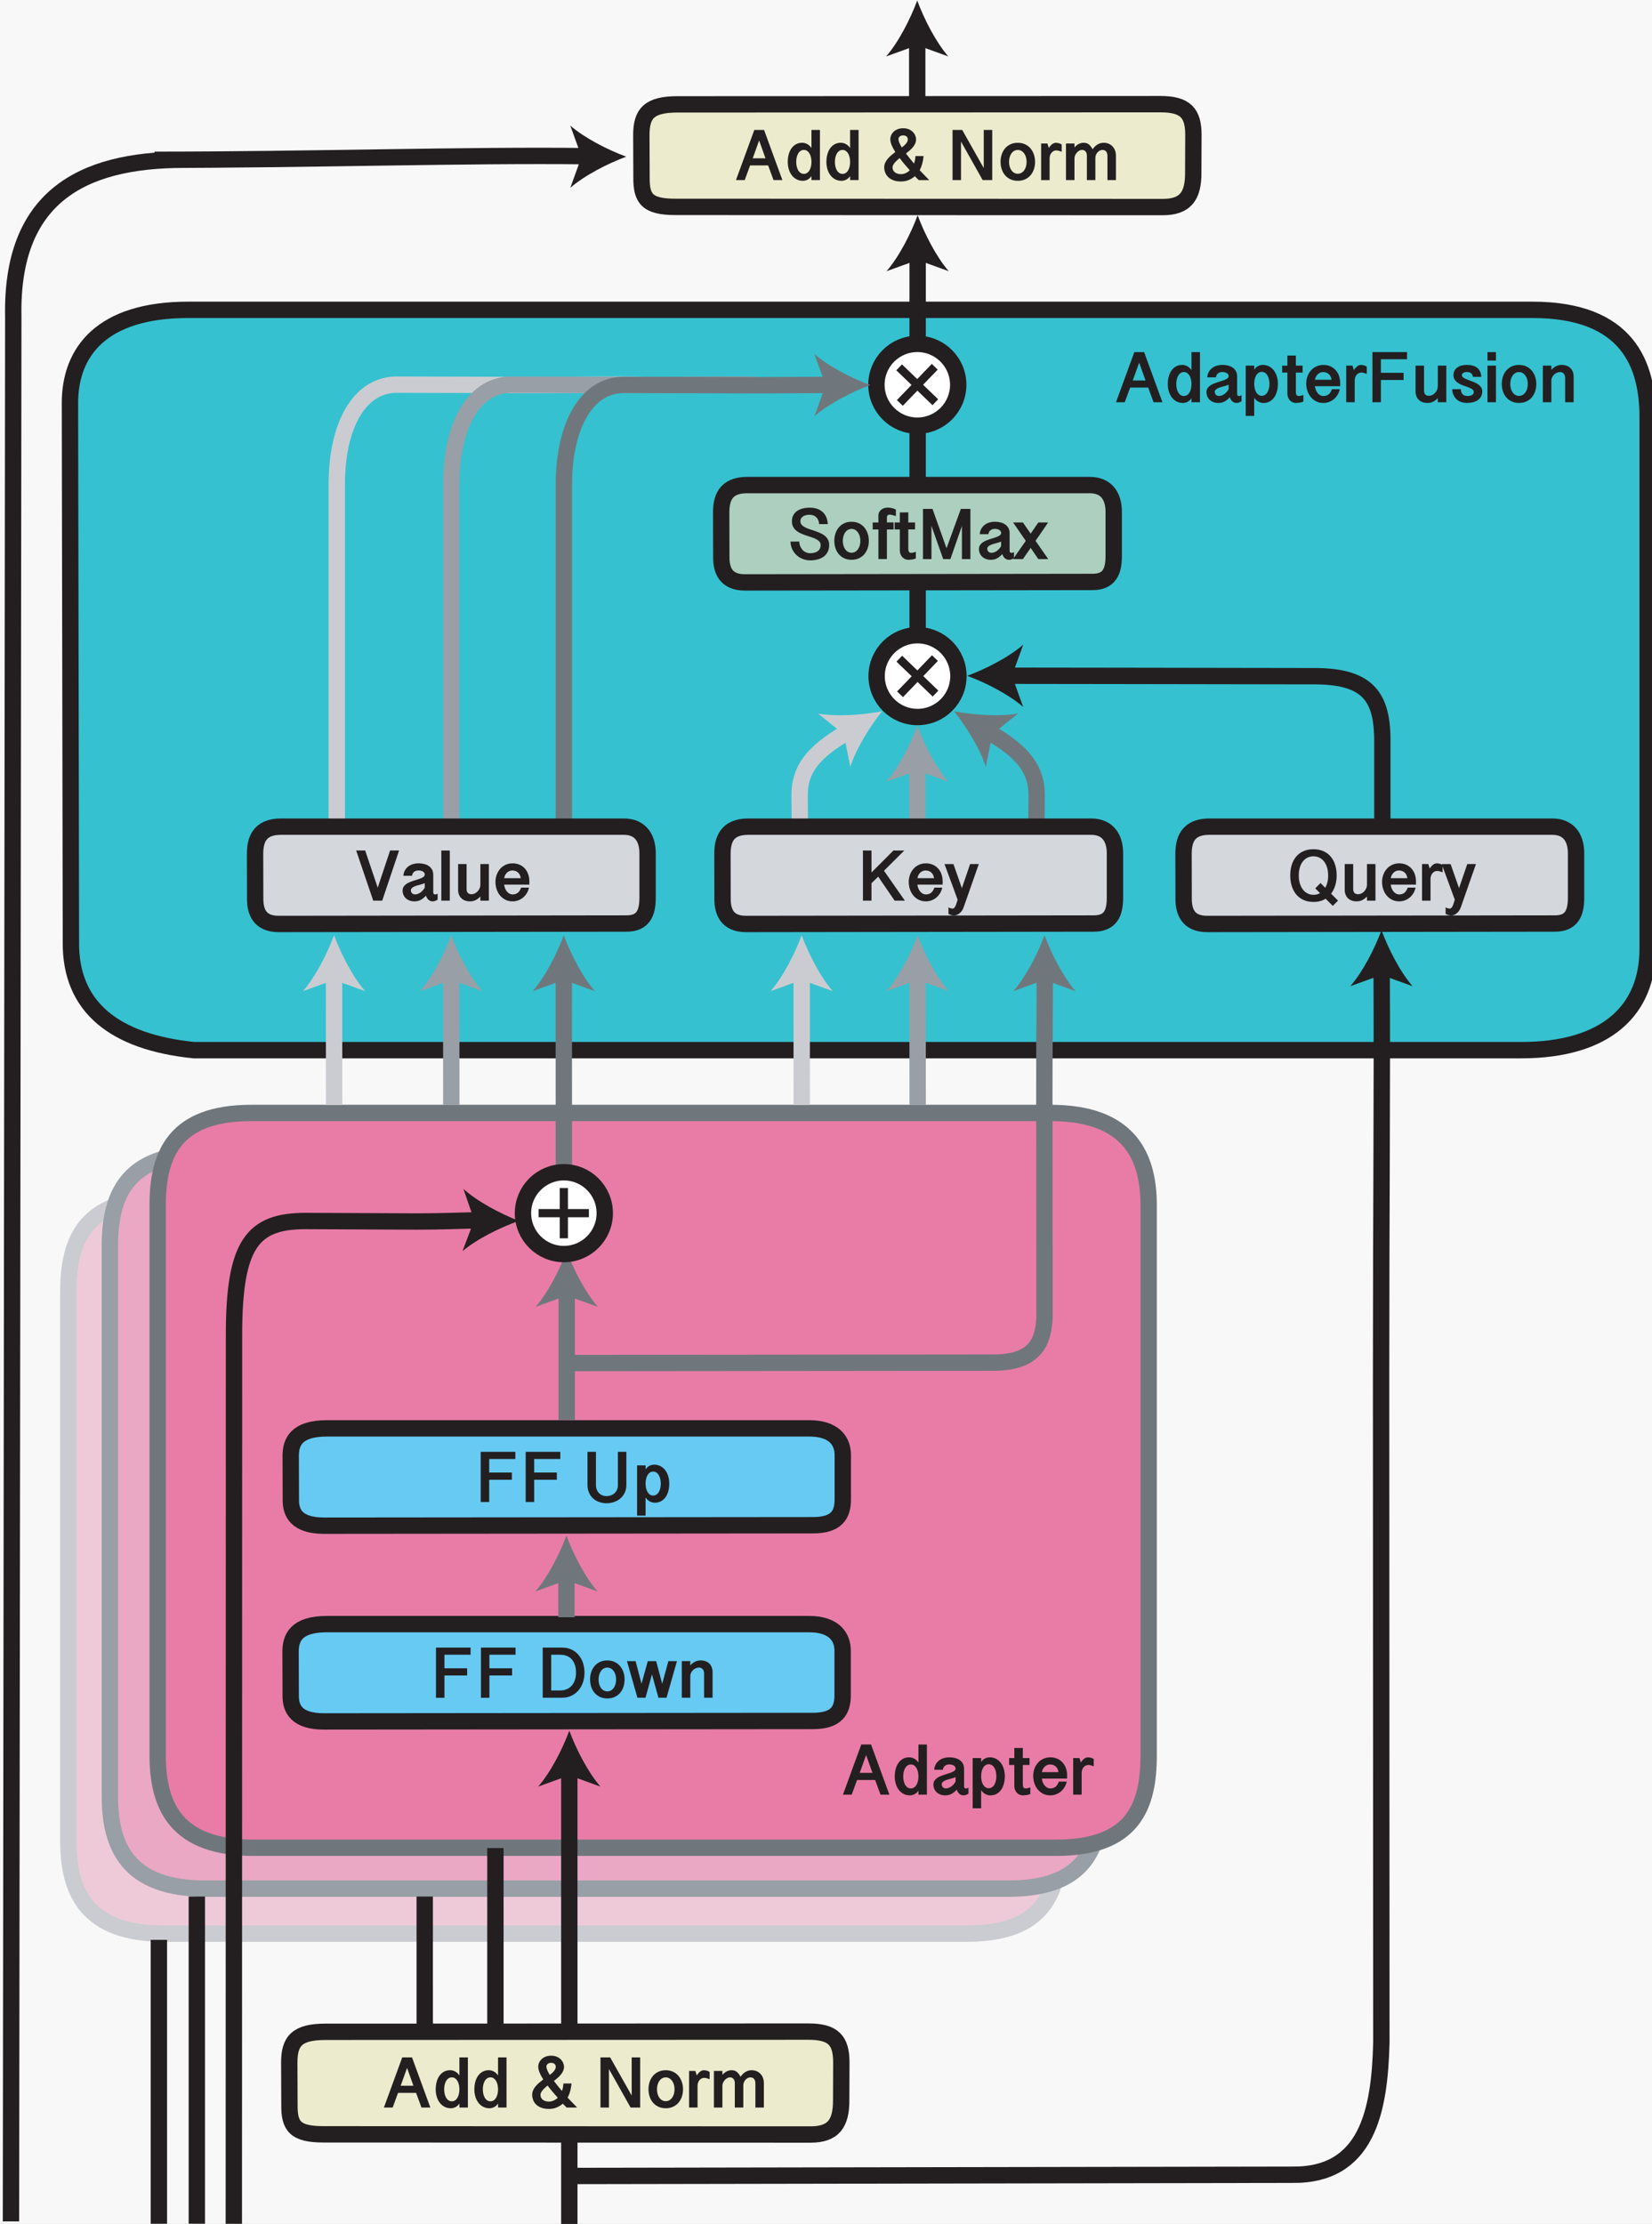 <?xml version="1.0" encoding="UTF-8" standalone="no"?>
<!-- Created with Inkscape (http://www.inkscape.org/) -->

<svg
   width="46.203mm"
   height="62.188mm"
   viewBox="0 0 46.203 62.188"
   version="1.1"
   id="svg7526"
   xmlns="http://www.w3.org/2000/svg"
   xmlns:svg="http://www.w3.org/2000/svg">
  <rect x="0" y="0" width="46.203" height="62.188" fill="#333333" stroke="none"/>
  <defs
     id="defs7523">
    <clipPath
       id="clip_9">
      <path
         transform="matrix(0.648,0,0,-0.648,350.929,239.088)"
         d="M 0,0 H 202.083 V 272 H 0 Z"
         id="path61668" />
    </clipPath>
    <clipPath
       id="clip_10">
      <path
         transform="matrix(0.648,0,0,-0.648,350.929,239.088)"
         d="M 0,272 H 202.083 V 0 H 0 Z"
         id="path61671" />
    </clipPath>
    <clipPath
       id="clip_12">
      <path
         transform="matrix(0.648,0,0,-0.648,350.929,239.088)"
         d="M 0,272 H 202.083 V 0 H 0 Z"
         id="path61680" />
    </clipPath>
    <clipPath
       id="clip_13">
      <path
         transform="matrix(0.648,0,0,-0.648,350.929,239.088)"
         d="M 0,272 H 202.083 V 0 H 0 Z"
         id="path61685" />
    </clipPath>
    <clipPath
       id="clip_14">
      <path
         transform="matrix(0.648,0,0,-0.648,350.929,239.088)"
         d="M 0,272 H 202.083 V 0 H 0 Z"
         id="path61693" />
    </clipPath>
    <clipPath
       id="clip_15">
      <path
         transform="matrix(0.648,0,0,-0.648,350.929,239.088)"
         d="M 0,272 H 202.083 V 0 H 0 Z"
         id="path61701" />
    </clipPath>
    <clipPath
       id="clip_16">
      <path
         transform="matrix(0.648,0,0,-0.648,350.929,239.088)"
         d="M 0,272 H 202.083 V 0 H 0 Z"
         id="path61710" />
    </clipPath>
    <clipPath
       id="clip_17">
      <path
         transform="matrix(0.648,0,0,-0.648,350.929,239.088)"
         d="M 0,272 H 202.083 V 0 H 0 Z"
         id="path61715" />
    </clipPath>
    <clipPath
       id="clip_18">
      <path
         transform="matrix(0.648,0,0,-0.648,350.929,239.088)"
         d="M 0,272 H 202.083 V 0 H 0 Z"
         id="path61718" />
    </clipPath>
    <clipPath
       id="clip_19">
      <path
         transform="matrix(0.648,0,0,-0.648,350.929,239.088)"
         d="M 0,272 H 202.083 V 0 H 0 Z"
         id="path61722" />
    </clipPath>
  </defs>
  <g
     id="layer1"
     transform="translate(-52.407,-128.732)">
    <rect
       style="fill:#f8f8f8;stroke:#000000;stroke-width:0;stroke-dasharray:none;fill-opacity:1"
       id="rect70648"
       width="48.629"
       height="65.88"
       x="51.664"
       y="127.543" />
    <g
       clip-path="url(#clip_9)"
       id="g65799"
       transform="matrix(0.353,0,0,0.353,-71.393,106.575)">
      <g
         id="layer_1"
         data-name="">
        <g
           clip-path="url(#clip_10)"
           id="g65480">
          <path
             transform="matrix(0.648,0,0,-0.648,434.637,208.614)"
             d="m 0,0 c 0,-6.245 -1.885,-11.307 -11.295,-11.307 h -98.192 c -9.41,0 -11.677,5.062 -11.677,11.307 v 67.21 c 0,6.245 2.037,11.307 11.446,11.307 h 97.732 C -2.576,78.517 0,73.455 0,67.21 Z"
             fill="#eecad9"
             id="path65460" />
          <path
             transform="matrix(0.648,0,0,-0.648,434.637,208.614)"
             stroke-width="2"
             stroke-linecap="butt"
             stroke-linejoin="round"
             fill="none"
             stroke="#cbccd1"
             d="m 0,0 c 0,-6.245 -1.885,-11.307 -11.295,-11.307 h -98.192 c -9.41,0 -11.677,5.062 -11.677,11.307 v 67.21 c 0,6.245 2.037,11.307 11.446,11.307 h 97.732 C -2.576,78.517 0,73.455 0,67.21 Z"
             id="path65462" />
          <path
             transform="matrix(0.648,0,0,-0.648,437.926,205.05)"
             d="m 0,0 c 0,-6.245 -1.885,-11.307 -11.295,-11.307 h -98.192 c -9.41,0 -11.677,5.062 -11.677,11.307 v 67.21 c 0,6.245 2.037,11.307 11.446,11.307 h 97.732 C -2.576,78.517 0,73.455 0,67.21 Z"
             fill="#eaa8c4"
             id="path65464" />
          <path
             transform="matrix(0.648,0,0,-0.648,437.926,205.05)"
             stroke-width="2"
             stroke-linecap="butt"
             stroke-linejoin="round"
             fill="none"
             stroke="#989fa6"
             d="m 0,0 c 0,-6.245 -1.885,-11.307 -11.295,-11.307 h -98.192 c -9.41,0 -11.677,5.062 -11.677,11.307 v 67.21 c 0,6.245 2.037,11.307 11.446,11.307 h 97.732 C -2.576,78.517 0,73.455 0,67.21 Z"
             id="path65466" />
          <path
             transform="matrix(0.648,0,0,-0.648,481.249,137.935)"
             d="m 0,0 c 0,-7.39 -4.926,-12.378 -15.478,-12.378 h -162.266 c -9.614,0.977 -15.156,5.2 -15.037,13.286 L -192.9,66.73 c 0,6.291 3.9,11.392 14.453,11.392 H -14.071 C -2.347,78.122 0,71.322 0,65.031 Z"
             fill="#35c1d0"
             id="path65468" />
          <path
             transform="matrix(0.648,0,0,-0.648,481.249,137.935)"
             stroke-width="2"
             stroke-linecap="butt"
             stroke-miterlimit="10"
             stroke-linejoin="miter"
             fill="none"
             stroke="#231f20"
             d="m 0,0 c 0,-7.39 -4.926,-12.378 -15.478,-12.378 h -162.266 c -9.614,0.977 -15.156,5.2 -15.037,13.286 L -192.9,66.73 c 0,6.291 3.9,11.392 14.453,11.392 H -14.071 C -2.347,78.122 0,71.322 0,65.031 Z"
             id="path65470" />
          <path
             transform="matrix(0.648,0,0,-0.648,441.716,201.809)"
             d="m 0,0 c 0,-6.245 -1.885,-11.307 -11.295,-11.307 h -98.193 c -9.409,0 -11.677,5.062 -11.677,11.307 v 67.21 c 0,6.245 2.037,11.307 11.447,11.307 h 97.732 C -2.576,78.517 0,73.455 0,67.21 Z"
             fill="#e97ca7"
             id="path65472" />
          <path
             transform="matrix(0.648,0,0,-0.648,441.716,201.809)"
             stroke-width="2"
             stroke-linecap="butt"
             stroke-linejoin="round"
             fill="none"
             stroke="#70777c"
             d="m 0,0 c 0,-6.245 -1.885,-11.307 -11.295,-11.307 h -98.193 c -9.409,0 -11.677,5.062 -11.677,11.307 v 67.21 c 0,6.245 2.037,11.307 11.447,11.307 h 97.732 C -2.576,78.517 0,73.455 0,67.21 Z"
             id="path65474" />
          <path
             transform="matrix(0.648,0,0,-0.648,417.47,197.051)"
             d="m 0,0 c 0,-1.865 -0.745,-3.182 -3.736,-3.154 l -59.691,-0.055 c -3.312,0 -4.077,1.518 -4.056,3.147 l -0.018,5.374 c 0,1.666 0.637,3.376 4.449,3.376 h 58.938 c 3.125,0 4.137,-1.616 4.113,-3.313 z"
             fill="#66caf3"
             id="path65476" />
          <path
             transform="matrix(0.648,0,0,-0.648,417.47,197.051)"
             stroke-width="2"
             stroke-linecap="butt"
             stroke-miterlimit="10"
             stroke-linejoin="miter"
             fill="none"
             stroke="#231f20"
             d="m 0,0 c 0,-1.865 -0.745,-3.182 -3.736,-3.154 l -59.691,-0.055 c -3.312,0 -4.077,1.518 -4.056,3.147 l -0.018,5.374 c 0,1.666 0.637,3.376 4.449,3.376 h 58.938 c 3.125,0 4.137,-1.616 4.113,-3.313 z"
             id="path65478" />
        </g>
        <path
           id="use65482"
           d="m 387.993,193.281 v 0.567 h -2.071 v 1.074 h 1.797 v 0.57 h -1.797 v 1.763 h -0.672 v -3.973 z"
           style="fill:#231f20;stroke-width:5.833" />
        <path
           id="use65484"
           d="m 391.556,193.281 v 0.567 h -2.071 v 1.074 h 1.797 v 0.57 h -1.797 v 1.763 h -0.672 v -3.973 z"
           style="fill:#231f20;stroke-width:5.833" />
        <path
           id="use65486"
           d="M 391.876,197.254 Z"
           style="fill:#231f20;stroke-width:5.833" />
        <path
           id="use65488"
           d="m 393.708,193.281 h 1.544 c 0.273,0 0.519,0.052 0.736,0.155 0.217,0.103 0.403,0.245 0.555,0.424 0.153,0.179 0.27,0.389 0.352,0.629 0.082,0.24 0.122,0.497 0.122,0.77 0,0.285 -0.043,0.549 -0.128,0.792 -0.085,0.243 -0.206,0.454 -0.362,0.632 -0.156,0.178 -0.342,0.318 -0.558,0.419 -0.216,0.101 -0.456,0.151 -0.718,0.151 h -1.544 v -3.973 m 0.672,3.398 h 0.712 c 0.18,0 0.347,-0.031 0.501,-0.093 0.154,-0.062 0.286,-0.152 0.397,-0.272 0.111,-0.12 0.198,-0.267 0.261,-0.443 0.063,-0.176 0.094,-0.377 0.094,-0.605 0,-0.245 -0.032,-0.457 -0.095,-0.635 -0.064,-0.178 -0.151,-0.326 -0.262,-0.441 -0.111,-0.116 -0.244,-0.202 -0.397,-0.258 -0.154,-0.056 -0.32,-0.084 -0.498,-0.084 h -0.712 z"
           style="fill:#231f20;stroke-width:5.833" />
        <path
           id="use65490"
           d="m 397.458,195.81 c 0,-0.207 0.03,-0.402 0.091,-0.585 0.061,-0.183 0.149,-0.344 0.265,-0.481 0.116,-0.138 0.259,-0.246 0.429,-0.326 0.17,-0.08 0.363,-0.12 0.58,-0.12 0.216,0 0.41,0.04 0.58,0.12 0.17,0.08 0.313,0.188 0.43,0.326 0.117,0.138 0.206,0.298 0.268,0.481 0.062,0.183 0.093,0.378 0.093,0.585 0,0.205 -0.03,0.399 -0.091,0.581 -0.061,0.182 -0.15,0.342 -0.266,0.478 -0.117,0.137 -0.26,0.244 -0.43,0.323 -0.17,0.079 -0.363,0.118 -0.58,0.118 -0.216,0 -0.41,-0.039 -0.58,-0.118 -0.17,-0.079 -0.313,-0.187 -0.43,-0.323 -0.117,-0.137 -0.206,-0.296 -0.266,-0.478 -0.061,-0.182 -0.091,-0.376 -0.091,-0.581 m 0.672,0 c 0,0.129 0.016,0.251 0.048,0.365 0.032,0.114 0.078,0.214 0.138,0.299 0.06,0.085 0.132,0.153 0.218,0.202 0.085,0.049 0.181,0.074 0.288,0.074 0.106,0 0.203,-0.025 0.289,-0.074 0.086,-0.049 0.16,-0.117 0.221,-0.202 0.061,-0.085 0.107,-0.185 0.14,-0.299 0.032,-0.114 0.048,-0.235 0.048,-0.365 0,-0.129 -0.016,-0.251 -0.048,-0.366 -0.032,-0.115 -0.079,-0.215 -0.14,-0.3 -0.061,-0.085 -0.134,-0.153 -0.221,-0.204 -0.086,-0.05 -0.183,-0.075 -0.289,-0.075 -0.106,0 -0.202,0.025 -0.288,0.075 -0.085,0.05 -0.158,0.118 -0.218,0.204 -0.06,0.085 -0.106,0.186 -0.138,0.3 -0.032,0.115 -0.048,0.237 -0.048,0.366 z"
           style="fill:#231f20;stroke-width:5.833" />
        <path
           id="use65492"
           d="m 402.362,195.4 -0.51,1.854 h -0.641 l -0.826,-2.899 h 0.681 l 0.47,1.791 0.496,-1.791 h 0.664 l 0.478,1.791 0.49,-1.791 h 0.678 l -0.826,2.899 h -0.641 z"
           style="fill:#231f20;stroke-width:5.833" />
        <path
           id="use65494"
           d="m 404.726,194.354 h 0.672 v 0.342 c 0.125,-0.142 0.257,-0.244 0.394,-0.306 0.138,-0.062 0.279,-0.093 0.423,-0.093 0.148,0 0.281,0.022 0.399,0.066 0.118,0.044 0.217,0.106 0.298,0.187 0.081,0.081 0.143,0.178 0.187,0.291 0.044,0.113 0.066,0.239 0.066,0.377 v 2.036 h -0.672 v -1.928 c 0,-0.074 -0.01,-0.14 -0.031,-0.197 -0.021,-0.057 -0.049,-0.105 -0.085,-0.145 -0.036,-0.04 -0.079,-0.07 -0.128,-0.09 -0.049,-0.02 -0.102,-0.03 -0.157,-0.03 -0.089,0 -0.176,0.018 -0.259,0.056 -0.084,0.037 -0.157,0.086 -0.221,0.148 -0.064,0.062 -0.115,0.133 -0.154,0.214 -0.039,0.081 -0.058,0.165 -0.058,0.252 v 1.72 h -0.672 z"
           style="fill:#231f20;stroke-width:5.833" />
        <g
           clip-path="url(#clip_12)"
           id="g65500">
          <path
             transform="matrix(0.648,0,0,-0.648,417.481,181.544)"
             d="m 0,0 c 0,-1.864 -0.744,-3.183 -3.736,-3.155 l -59.69,-0.055 c -3.312,0 -4.078,1.518 -4.057,3.148 l -0.018,5.374 c 0,1.666 0.638,3.376 4.45,3.376 H -4.113 C -0.988,8.688 0.023,7.072 0,5.375 Z"
             fill="#66caf3"
             id="path65496" />
          <path
             transform="matrix(0.648,0,0,-0.648,417.481,181.544)"
             stroke-width="2"
             stroke-linecap="butt"
             stroke-miterlimit="10"
             stroke-linejoin="miter"
             fill="none"
             stroke="#231f20"
             d="m 0,0 c 0,-1.864 -0.744,-3.183 -3.736,-3.155 l -59.69,-0.055 c -3.312,0 -4.078,1.518 -4.057,3.148 l -0.018,5.374 c 0,1.666 0.638,3.376 4.45,3.376 H -4.113 C -0.988,8.688 0.023,7.072 0,5.375 Z"
             id="path65498" />
        </g>
        <path
           id="use65502"
           d="m 391.538,177.774 v 0.567 h -2.071 v 1.074 h 1.797 v 0.57 h -1.797 v 1.763 h -0.672 v -3.973 z"
           style="fill:#231f20;stroke-width:5.833" />
        <path
           id="use65504"
           d="m 395.102,177.774 v 0.567 h -2.071 v 1.074 h 1.797 v 0.57 h -1.797 v 1.763 h -0.672 v -3.973 z"
           style="fill:#231f20;stroke-width:5.833" />
        <path
           id="use65506"
           d="M 395.422,181.747 Z"
           style="fill:#231f20;stroke-width:5.833" />
        <path
           id="use65508"
           d="m 397.925,177.774 v 2.632 c 0,0.139 0.023,0.262 0.068,0.372 0.046,0.109 0.106,0.201 0.182,0.276 0.076,0.075 0.164,0.132 0.263,0.171 0.1,0.039 0.204,0.058 0.312,0.058 0.116,0 0.228,-0.018 0.338,-0.054 0.109,-0.036 0.206,-0.09 0.292,-0.162 0.085,-0.072 0.154,-0.162 0.205,-0.271 0.051,-0.108 0.077,-0.234 0.077,-0.379 v -2.643 h 0.672 v 2.615 c 0,0.237 -0.044,0.447 -0.132,0.628 -0.088,0.181 -0.206,0.334 -0.352,0.457 -0.146,0.123 -0.314,0.216 -0.504,0.279 -0.19,0.063 -0.386,0.094 -0.59,0.094 -0.194,0 -0.381,-0.031 -0.562,-0.093 -0.181,-0.062 -0.342,-0.154 -0.481,-0.276 -0.14,-0.122 -0.251,-0.276 -0.335,-0.46 -0.084,-0.184 -0.125,-0.398 -0.125,-0.641 v -2.603 z"
           style="fill:#231f20;stroke-width:5.833" />
        <path
           id="use65510"
           d="m 401.185,178.848 h 0.672 v 0.319 c 0.044,-0.068 0.093,-0.127 0.148,-0.175 0.055,-0.048 0.113,-0.087 0.172,-0.117 0.06,-0.029 0.121,-0.051 0.182,-0.064 0.062,-0.013 0.12,-0.02 0.175,-0.02 0.186,0 0.353,0.039 0.501,0.117 0.148,0.078 0.274,0.184 0.377,0.319 0.103,0.135 0.183,0.293 0.238,0.476 0.055,0.182 0.083,0.378 0.083,0.587 0,0.207 -0.024,0.403 -0.073,0.587 -0.048,0.184 -0.121,0.345 -0.218,0.483 -0.097,0.138 -0.217,0.246 -0.36,0.326 -0.143,0.08 -0.309,0.12 -0.497,0.12 -0.067,0 -0.134,-0.009 -0.202,-0.027 -0.068,-0.018 -0.134,-0.045 -0.198,-0.08 -0.064,-0.035 -0.124,-0.079 -0.181,-0.131 -0.057,-0.052 -0.106,-0.112 -0.148,-0.178 v 1.438 h -0.672 v -3.979 m 0.672,1.481 c 0.004,0.125 0.019,0.243 0.047,0.353 0.028,0.11 0.067,0.206 0.118,0.289 0.051,0.083 0.113,0.148 0.185,0.195 0.072,0.048 0.155,0.071 0.248,0.071 0.097,0 0.183,-0.025 0.259,-0.075 0.076,-0.05 0.14,-0.118 0.191,-0.204 0.051,-0.085 0.09,-0.186 0.117,-0.3 0.027,-0.115 0.04,-0.238 0.04,-0.369 0,-0.131 -0.013,-0.254 -0.04,-0.369 -0.027,-0.115 -0.066,-0.216 -0.117,-0.302 -0.051,-0.086 -0.115,-0.154 -0.191,-0.204 -0.076,-0.049 -0.162,-0.074 -0.259,-0.074 -0.095,0 -0.179,0.025 -0.253,0.074 -0.074,0.049 -0.137,0.117 -0.188,0.204 -0.051,0.086 -0.09,0.187 -0.117,0.302 -0.027,0.115 -0.04,0.238 -0.04,0.369 z"
           style="fill:#231f20;stroke-width:5.833" />
        <g
           clip-path="url(#clip_13)"
           id="g65550">
          <path
             transform="matrix(0.648,0,0,-0.648,395.814,202.99)"
             stroke-width="2"
             stroke-linecap="butt"
             stroke-miterlimit="10"
             stroke-linejoin="miter"
             fill="none"
             stroke="#231f20"
             d="M 0,0 0.001,-55.699"
             id="path65512" />
          <path
             transform="matrix(0.648,0,0,-0.648,395.814,199.861)"
             d="M 0,0 C -0.843,-2.272 -2.281,-5.091 -3.805,-6.838 L 0,-5.462 3.804,-6.838 C 2.28,-5.09 0.842,-2.272 0,0"
             fill="#231f20"
             id="path65514" />
          <path
             transform="matrix(0.648,0,0,-0.648,395.585,184.405)"
             d="M 0,0 0.002,-9.991"
             fill="#e97ca7"
             id="path65516" />
          <path
             transform="matrix(0.648,0,0,-0.648,395.586,187.534)"
             stroke-width="2"
             stroke-linecap="butt"
             stroke-linejoin="round"
             fill="none"
             stroke="#70777c"
             d="M 0,0 0.001,-5.163"
             id="path65518" />
          <path
             transform="matrix(0.648,0,0,-0.648,395.585,184.405)"
             d="m 0,0 c -0.843,-2.272 -2.28,-5.091 -3.804,-6.839 l 3.805,1.377 3.805,-1.375 C 2.281,-5.09 0.843,-2.271 0,0"
             fill="#70777c"
             id="path65520" />
          <path
             transform="matrix(0.648,0,0,-0.648,395.608,161.858)"
             d="M 0,0 V -20.666"
             fill="#e97ca7"
             id="path65522" />
          <path
             transform="matrix(0.648,0,0,-0.648,395.608,164.987)"
             stroke-width="2"
             stroke-linecap="butt"
             stroke-linejoin="round"
             fill="none"
             stroke="#70777c"
             d="M 0,0 V -15.838"
             id="path65524" />
          <path
             transform="matrix(0.648,0,0,-0.648,395.608,161.858)"
             d="M 0,0 C -0.843,-2.272 -2.281,-5.091 -3.805,-6.838 L 0,-5.462 3.804,-6.838 C 2.28,-5.091 0.842,-2.272 0,0"
             fill="#70777c"
             id="path65526" />
          <path
             transform="matrix(0.648,0,0,-0.648,369.234,238.926)"
             stroke-width="2"
             stroke-linecap="butt"
             stroke-miterlimit="10"
             stroke-linejoin="miter"
             fill="none"
             stroke="#231f20"
             d="m 0,0 0.023,108.674 c 0,11.152 2.273,13.913 8.76,13.913 l 13.536,-0.062 c 3.057,0 5.477,0.112 7.702,0.154"
             id="path65528" />
          <path
             transform="matrix(0.648,0,0,-0.648,391.818,159.479)"
             d="m 0,0 c -2.284,-0.809 -5.124,-2.206 -6.894,-3.703 l 1.433,3.784 -1.32,3.824 C -5.056,2.356 -2.259,0.876 0,0"
             fill="#231f20"
             id="path65530" />
          <path
             transform="matrix(0.648,0,0,-0.648,395.375,136.852)"
             d="M 0,0 0.012,-28.306"
             fill="#e97ca7"
             id="path65532" />
          <path
             transform="matrix(0.648,0,0,-0.648,395.376,139.981)"
             stroke-width="2"
             stroke-linecap="butt"
             stroke-linejoin="round"
             fill="none"
             stroke="#70777c"
             d="M 0,0 0.01,-23.478"
             id="path65534" />
          <path
             transform="matrix(0.648,0,0,-0.648,395.375,136.852)"
             d="m 0,0 c -0.842,-2.272 -2.279,-5.092 -3.802,-6.839 l 3.804,1.377 3.805,-1.374 C 2.282,-5.09 0.843,-2.271 0,0"
             fill="#70777c"
             id="path65536" />
          <path
             transform="matrix(0.648,0,0,-0.648,398.623,158.868)"
             d="m 0,0 c 0,-2.761 -2.239,-5 -5,-5 -2.762,0 -5,2.239 -5,5 0,2.762 2.238,5 5,5 2.761,0 5,-2.238 5,-5"
             fill="#ffffff"
             id="path65538" />
          <path
             transform="matrix(0.648,0,0,-0.648,398.623,158.868)"
             stroke-width="2"
             stroke-linecap="butt"
             stroke-miterlimit="10"
             stroke-linejoin="miter"
             fill="none"
             stroke="#231f20"
             d="m 0,0 c 0,-2.761 -2.239,-5 -5,-5 -2.762,0 -5,2.239 -5,5 0,2.762 2.238,5 5,5 2.761,0 5,-2.238 5,-5 z"
             id="path65540" />
          <path
             transform="matrix(0.648,0,0,-0.648,393.383,158.868)"
             stroke-width="1"
             stroke-linecap="butt"
             stroke-miterlimit="10"
             stroke-linejoin="miter"
             fill="none"
             stroke="#231f20"
             d="M 0,0 H 6.147"
             id="path65542" />
          <path
             transform="matrix(0.648,0,0,-0.648,395.382,160.86)"
             stroke-width="1"
             stroke-linecap="butt"
             stroke-miterlimit="10"
             stroke-linejoin="miter"
             fill="none"
             stroke="#231f20"
             d="M 0,0 V 6.147"
             id="path65544" />
          <path
             transform="matrix(0.648,0,0,-0.648,475.578,133.88)"
             d="m 0,0 c 0,-1.864 -0.529,-3.183 -2.656,-3.155 l -42.44,-0.055 c -2.355,0 -2.899,1.518 -2.884,3.148 l -0.013,5.374 c 0,1.666 0.454,3.376 3.164,3.376 H -2.925 C -0.702,8.688 0.017,7.072 0,5.375 Z"
             fill="#d4d8dd"
             id="path65546" />
          <path
             transform="matrix(0.648,0,0,-0.648,475.578,133.88)"
             stroke-width="2"
             stroke-linecap="butt"
             stroke-miterlimit="10"
             stroke-linejoin="miter"
             fill="none"
             stroke="#231f20"
             d="m 0,0 c 0,-1.864 -0.529,-3.183 -2.656,-3.155 l -42.44,-0.055 c -2.355,0 -2.899,1.518 -2.884,3.148 l -0.013,5.374 c 0,1.666 0.454,3.376 3.164,3.376 H -2.925 C -0.702,8.688 0.017,7.072 0,5.375 Z"
             id="path65548" />
        </g>
        <path
           id="use65552"
           d="m 456.612,132.113 c 0,0.29 -0.038,0.557 -0.114,0.8 -0.076,0.243 -0.185,0.459 -0.328,0.649 l 0.553,0.55 -0.419,0.413 -0.567,-0.564 c -0.131,0.084 -0.277,0.147 -0.437,0.189 -0.16,0.043 -0.337,0.064 -0.531,0.064 -0.294,0 -0.555,-0.052 -0.783,-0.155 -0.228,-0.103 -0.42,-0.248 -0.575,-0.433 -0.156,-0.185 -0.274,-0.407 -0.356,-0.665 -0.082,-0.258 -0.122,-0.541 -0.122,-0.849 0,-0.308 0.041,-0.589 0.122,-0.843 0.082,-0.254 0.2,-0.473 0.356,-0.655 0.156,-0.182 0.347,-0.324 0.575,-0.424 0.228,-0.101 0.489,-0.151 0.783,-0.151 0.294,0 0.556,0.05 0.785,0.151 0.229,0.101 0.422,0.242 0.578,0.424 0.157,0.182 0.276,0.401 0.357,0.655 0.082,0.254 0.122,0.535 0.122,0.843 m -0.675,0 c 0,-0.241 -0.03,-0.456 -0.09,-0.644 -0.06,-0.188 -0.142,-0.346 -0.246,-0.474 -0.104,-0.128 -0.228,-0.226 -0.37,-0.293 -0.142,-0.067 -0.296,-0.101 -0.461,-0.101 -0.163,0 -0.316,0.034 -0.457,0.101 -0.141,0.067 -0.264,0.165 -0.369,0.293 -0.104,0.128 -0.186,0.286 -0.245,0.474 -0.059,0.188 -0.088,0.403 -0.088,0.644 0,0.241 0.029,0.457 0.088,0.647 0.059,0.19 0.141,0.351 0.245,0.483 0.104,0.132 0.227,0.233 0.369,0.303 0.141,0.07 0.294,0.105 0.457,0.105 0.101,0 0.191,-0.01 0.272,-0.029 0.081,-0.019 0.165,-0.053 0.252,-0.103 l -0.379,-0.379 0.416,-0.424 0.373,0.376 c 0.076,-0.125 0.134,-0.268 0.174,-0.429 0.04,-0.16 0.06,-0.344 0.06,-0.551 z"
           style="fill:#231f20;stroke-width:5.833" />
        <path
           id="use65554"
           d="m 459.685,134.113 h -0.672 v -0.328 c -0.072,0.074 -0.142,0.136 -0.211,0.185 -0.068,0.049 -0.136,0.089 -0.202,0.118 -0.067,0.029 -0.134,0.05 -0.202,0.063 -0.068,0.012 -0.139,0.018 -0.211,0.018 -0.146,0 -0.277,-0.022 -0.392,-0.066 -0.115,-0.044 -0.213,-0.106 -0.295,-0.187 -0.082,-0.081 -0.144,-0.178 -0.187,-0.29 -0.043,-0.113 -0.064,-0.24 -0.064,-0.38 v -2.034 h 0.672 v 1.985 c 0,0.074 0.01,0.137 0.03,0.189 0.02,0.052 0.048,0.095 0.083,0.127 0.035,0.032 0.076,0.056 0.124,0.07 0.048,0.014 0.099,0.021 0.154,0.021 0.087,0 0.173,-0.02 0.258,-0.061 0.085,-0.041 0.159,-0.096 0.225,-0.167 0.066,-0.07 0.118,-0.151 0.158,-0.242 0.04,-0.091 0.06,-0.188 0.06,-0.29 v -1.632 h 0.672 z"
           style="fill:#231f20;stroke-width:5.833" />
        <path
           id="use65556"
           d="m 460.895,132.842 c 0.011,0.104 0.036,0.204 0.074,0.298 0.038,0.094 0.086,0.177 0.145,0.248 0.059,0.071 0.127,0.128 0.205,0.169 0.078,0.042 0.161,0.063 0.251,0.063 0.165,0 0.302,-0.045 0.412,-0.135 0.109,-0.09 0.196,-0.225 0.261,-0.406 h 0.621 c -0.038,0.173 -0.099,0.327 -0.184,0.461 -0.085,0.135 -0.185,0.249 -0.3,0.342 -0.116,0.093 -0.244,0.164 -0.383,0.214 -0.14,0.049 -0.283,0.074 -0.431,0.074 -0.209,0 -0.397,-0.042 -0.564,-0.125 -0.167,-0.084 -0.309,-0.196 -0.427,-0.336 -0.118,-0.141 -0.208,-0.304 -0.272,-0.491 -0.064,-0.187 -0.095,-0.384 -0.095,-0.591 0,-0.194 0.032,-0.379 0.095,-0.557 0.064,-0.178 0.154,-0.334 0.272,-0.47 0.118,-0.136 0.261,-0.243 0.429,-0.323 0.168,-0.08 0.356,-0.12 0.565,-0.12 0.201,0 0.384,0.036 0.547,0.108 0.163,0.072 0.303,0.172 0.419,0.3 0.116,0.128 0.205,0.279 0.266,0.453 0.062,0.174 0.093,0.361 0.093,0.562 v 0.262 h -1.996 m 1.313,-0.51 c -0.011,-0.091 -0.035,-0.174 -0.07,-0.248 -0.035,-0.074 -0.081,-0.138 -0.138,-0.192 -0.057,-0.054 -0.124,-0.096 -0.202,-0.125 -0.078,-0.029 -0.163,-0.044 -0.256,-0.044 -0.085,0 -0.165,0.016 -0.238,0.048 -0.073,0.032 -0.138,0.076 -0.194,0.131 -0.056,0.055 -0.103,0.12 -0.14,0.194 -0.037,0.074 -0.062,0.153 -0.075,0.236 z"
           style="fill:#231f20;stroke-width:5.833" />
        <path
           id="use65558"
           d="m 463.375,131.213 h 0.498 l 0.111,0.356 c 0.087,-0.137 0.178,-0.24 0.272,-0.309 0.094,-0.069 0.197,-0.104 0.309,-0.104 0.034,0 0.089,0.007 0.165,0.021 0.076,0.014 0.167,0.051 0.273,0.11 v 0.581 c -0.07,-0.027 -0.131,-0.048 -0.181,-0.063 -0.05,-0.015 -0.092,-0.026 -0.125,-0.033 -0.033,-0.007 -0.059,-0.01 -0.077,-0.011 -0.018,-9.5e-4 -0.031,-0.001 -0.038,-0.001 -0.084,0 -0.159,0.018 -0.225,0.053 -0.067,0.035 -0.122,0.082 -0.168,0.14 -0.046,0.058 -0.081,0.125 -0.105,0.201 -0.025,0.076 -0.037,0.155 -0.037,0.236 v 1.723 h -0.672 z"
           style="fill:#231f20;stroke-width:5.833" />
        <path
           id="use65560"
           d="m 466.307,133.124 0.652,-1.911 h 0.689 l -1.202,3.429 c -0.04,0.112 -0.09,0.208 -0.15,0.289 -0.06,0.081 -0.124,0.147 -0.192,0.199 -0.068,0.052 -0.139,0.091 -0.211,0.117 -0.072,0.026 -0.14,0.038 -0.202,0.038 -0.029,0 -0.061,-0.002 -0.097,-0.007 -0.036,-0.005 -0.074,-0.012 -0.114,-0.023 -0.04,-0.01 -0.08,-0.023 -0.121,-0.038 -0.041,-0.015 -0.079,-0.033 -0.115,-0.054 v -0.518 c 0.07,0.038 0.131,0.064 0.184,0.077 0.052,0.013 0.095,0.02 0.127,0.02 0.048,0 0.089,-0.014 0.125,-0.041 0.036,-0.028 0.069,-0.07 0.1,-0.128 0.03,-0.058 0.06,-0.131 0.09,-0.219 0.029,-0.088 0.063,-0.193 0.101,-0.315 -0.025,-0.067 -0.05,-0.136 -0.077,-0.208 -0.027,-0.072 -0.057,-0.157 -0.093,-0.253 -0.035,-0.097 -0.077,-0.212 -0.125,-0.345 -0.048,-0.133 -0.107,-0.293 -0.177,-0.481 -0.069,-0.188 -0.15,-0.408 -0.244,-0.659 -0.093,-0.252 -0.201,-0.544 -0.325,-0.879 h 0.709 z"
           style="fill:#231f20;stroke-width:5.833" />
        <g
           clip-path="url(#clip_14)"
           id="g65570">
          <path
             transform="matrix(0.648,0,0,-0.648,396.13,235.137)"
             stroke-width="2"
             stroke-linecap="butt"
             stroke-miterlimit="10"
             stroke-linejoin="miter"
             fill="none"
             stroke="#231f20"
             d="M 0,0 87.839,0.15 C 97.088,0 98.592,7.965 98.8,16.309 l -0.033,81.232 c 0,21.02 0.149,35.148 0.068,49.896"
             id="path65562" />
          <path
             transform="matrix(0.648,0,0,-0.648,460.162,136.457)"
             d="m 0,0 c 0.842,-2.272 2.278,-5.092 3.801,-6.84 l -3.804,1.378 -3.805,-1.373 C -2.283,-5.089 -0.844,-2.271 0,0"
             fill="#231f20"
             id="path65564" />
          <path
             transform="matrix(0.648,0,0,-0.648,417.355,229.108)"
             d="m 0,0 c 0.018,-2.875 -0.939,-4.236 -3.742,-4.236 l -59.572,0.023 c -3.483,0 -4.168,1.025 -4.147,3.581 l -0.021,5.194 c 0,2.625 0.934,3.758 4.418,3.758 l 59.062,0.024 c 3.063,0 4.02,-1.094 4.02,-3.782 z"
             fill="#ecebce"
             id="path65566" />
          <path
             transform="matrix(0.648,0,0,-0.648,417.355,229.108)"
             stroke-width="2"
             stroke-linecap="butt"
             stroke-linejoin="round"
             fill="none"
             stroke="#231f20"
             d="m 0,0 c 0.018,-2.875 -0.939,-4.236 -3.742,-4.236 l -59.572,0.023 c -3.483,0 -4.168,1.025 -4.147,3.581 l -0.021,5.194 c 0,2.625 0.934,3.758 4.418,3.758 l 59.062,0.024 c 3.063,0 4.02,-1.094 4.02,-3.782 z"
             id="path65568" />
        </g>
        <path
           id="use65572"
           d="m 383.352,225.743 1.452,3.973 h -0.703 l -0.427,-1.162 h -1.43 c -0.068,0.192 -0.139,0.385 -0.212,0.581 -0.073,0.196 -0.144,0.389 -0.212,0.581 h -0.695 l 1.453,-3.973 h 0.775 m -0.393,0.834 -0.507,1.413 h 1.011 z"
           style="fill:#231f20;stroke-width:5.833" />
        <path
           id="use65574"
           d="m 387.779,229.716 h -0.672 v -0.319 c -0.044,0.068 -0.093,0.127 -0.15,0.175 -0.056,0.048 -0.114,0.087 -0.174,0.117 -0.06,0.029 -0.12,0.051 -0.181,0.064 -0.061,0.013 -0.119,0.02 -0.174,0.02 -0.186,0 -0.353,-0.039 -0.501,-0.117 -0.148,-0.078 -0.274,-0.184 -0.377,-0.319 -0.103,-0.135 -0.183,-0.293 -0.238,-0.476 -0.055,-0.182 -0.083,-0.378 -0.083,-0.587 0,-0.207 0.024,-0.403 0.073,-0.587 0.048,-0.184 0.121,-0.345 0.218,-0.483 0.097,-0.138 0.217,-0.246 0.36,-0.326 0.143,-0.08 0.309,-0.12 0.497,-0.12 0.066,0 0.134,0.009 0.202,0.027 0.068,0.018 0.134,0.045 0.198,0.08 0.064,0.035 0.123,0.079 0.179,0.131 0.056,0.052 0.106,0.112 0.15,0.178 v -1.43 h 0.672 v 3.97 m -0.672,-1.481 c -0.004,-0.125 -0.019,-0.243 -0.047,-0.353 -0.028,-0.11 -0.067,-0.206 -0.118,-0.289 -0.051,-0.083 -0.113,-0.148 -0.185,-0.195 -0.072,-0.048 -0.155,-0.071 -0.248,-0.071 -0.097,0 -0.183,0.025 -0.259,0.075 -0.076,0.05 -0.14,0.118 -0.191,0.204 -0.051,0.085 -0.09,0.186 -0.117,0.3 -0.027,0.115 -0.04,0.238 -0.04,0.369 0,0.131 0.013,0.254 0.04,0.369 0.027,0.115 0.066,0.215 0.117,0.302 0.051,0.086 0.115,0.154 0.191,0.204 0.076,0.049 0.162,0.074 0.259,0.074 0.095,0 0.179,-0.025 0.253,-0.074 0.074,-0.049 0.137,-0.117 0.188,-0.204 0.051,-0.086 0.09,-0.187 0.117,-0.302 0.027,-0.115 0.04,-0.238 0.04,-0.369 z"
           style="fill:#231f20;stroke-width:5.833" />
        <path
           id="use65576"
           d="m 390.841,229.716 h -0.672 v -0.319 c -0.044,0.068 -0.093,0.127 -0.15,0.175 -0.056,0.048 -0.114,0.087 -0.174,0.117 -0.06,0.029 -0.12,0.051 -0.181,0.064 -0.061,0.013 -0.119,0.02 -0.174,0.02 -0.186,0 -0.353,-0.039 -0.501,-0.117 -0.148,-0.078 -0.274,-0.184 -0.377,-0.319 -0.103,-0.135 -0.183,-0.293 -0.238,-0.476 -0.055,-0.182 -0.083,-0.378 -0.083,-0.587 0,-0.207 0.024,-0.403 0.073,-0.587 0.048,-0.184 0.121,-0.345 0.218,-0.483 0.097,-0.138 0.217,-0.246 0.36,-0.326 0.143,-0.08 0.309,-0.12 0.497,-0.12 0.066,0 0.134,0.009 0.202,0.027 0.068,0.018 0.134,0.045 0.198,0.08 0.064,0.035 0.123,0.079 0.179,0.131 0.056,0.052 0.106,0.112 0.15,0.178 v -1.43 h 0.672 v 3.97 m -0.672,-1.481 c -0.004,-0.125 -0.019,-0.243 -0.047,-0.353 -0.028,-0.11 -0.067,-0.206 -0.118,-0.289 -0.051,-0.083 -0.113,-0.148 -0.185,-0.195 -0.072,-0.048 -0.155,-0.071 -0.248,-0.071 -0.097,0 -0.183,0.025 -0.259,0.075 -0.076,0.05 -0.14,0.118 -0.191,0.204 -0.051,0.085 -0.09,0.186 -0.117,0.3 -0.027,0.115 -0.04,0.238 -0.04,0.369 0,0.131 0.013,0.254 0.04,0.369 0.027,0.115 0.066,0.215 0.117,0.302 0.051,0.086 0.115,0.154 0.191,0.204 0.076,0.049 0.162,0.074 0.259,0.074 0.095,0 0.179,-0.025 0.253,-0.074 0.074,-0.049 0.137,-0.117 0.188,-0.204 0.051,-0.086 0.09,-0.187 0.117,-0.302 0.027,-0.115 0.04,-0.238 0.04,-0.369 z"
           style="fill:#231f20;stroke-width:5.833" />
        <path
           id="use65578"
           d="M 391.186,229.716 Z"
           style="fill:#231f20;stroke-width:5.833" />
        <path
           id="use65580"
           d="m 395.991,227.811 c -0.021,0.209 -0.057,0.409 -0.107,0.6 -0.05,0.191 -0.118,0.363 -0.204,0.517 0.036,0.04 0.077,0.085 0.124,0.134 0.046,0.049 0.1,0.105 0.161,0.168 0.061,0.063 0.13,0.134 0.208,0.214 0.078,0.08 0.165,0.171 0.262,0.273 h -0.826 c -0.053,-0.051 -0.096,-0.093 -0.128,-0.124 -0.032,-0.031 -0.059,-0.057 -0.08,-0.078 -0.021,-0.021 -0.038,-0.039 -0.051,-0.054 -0.013,-0.015 -0.029,-0.033 -0.046,-0.054 -0.141,0.123 -0.303,0.224 -0.488,0.302 -0.185,0.078 -0.39,0.117 -0.614,0.117 -0.243,0 -0.449,-0.034 -0.618,-0.101 -0.169,-0.067 -0.306,-0.155 -0.412,-0.262 -0.105,-0.107 -0.182,-0.228 -0.229,-0.362 -0.048,-0.134 -0.071,-0.267 -0.071,-0.4 0,-0.125 0.025,-0.243 0.074,-0.353 0.049,-0.11 0.115,-0.214 0.197,-0.312 0.082,-0.098 0.175,-0.192 0.281,-0.282 0.105,-0.09 0.214,-0.178 0.326,-0.263 -0.129,-0.201 -0.227,-0.386 -0.295,-0.554 -0.067,-0.168 -0.101,-0.32 -0.101,-0.457 0,-0.106 0.022,-0.212 0.067,-0.316 0.045,-0.104 0.111,-0.198 0.198,-0.281 0.087,-0.083 0.194,-0.149 0.319,-0.199 0.125,-0.05 0.27,-0.075 0.433,-0.075 0.169,0 0.317,0.027 0.444,0.08 0.127,0.053 0.234,0.122 0.319,0.208 0.085,0.086 0.15,0.18 0.194,0.285 0.044,0.104 0.066,0.208 0.066,0.31 0,0.114 -0.022,0.221 -0.066,0.32 -0.044,0.1 -0.102,0.195 -0.175,0.286 -0.073,0.091 -0.158,0.179 -0.255,0.263 -0.097,0.085 -0.198,0.168 -0.305,0.249 0.104,0.139 0.21,0.273 0.316,0.404 0.106,0.131 0.215,0.262 0.325,0.393 0.029,-0.08 0.053,-0.171 0.073,-0.275 0.02,-0.103 0.034,-0.21 0.041,-0.32 h 0.644 m -1.797,1.433 c 0.131,0 0.257,-0.028 0.379,-0.083 0.122,-0.055 0.23,-0.129 0.325,-0.222 -0.082,-0.093 -0.158,-0.18 -0.228,-0.261 -0.07,-0.081 -0.138,-0.16 -0.202,-0.236 -0.065,-0.077 -0.128,-0.153 -0.189,-0.229 -0.062,-0.076 -0.124,-0.157 -0.187,-0.242 -0.07,0.057 -0.139,0.116 -0.206,0.178 -0.067,0.062 -0.128,0.124 -0.181,0.187 -0.053,0.063 -0.096,0.125 -0.128,0.188 -0.032,0.063 -0.048,0.124 -0.048,0.185 0,0.093 0.019,0.173 0.057,0.241 0.038,0.067 0.088,0.123 0.151,0.167 0.063,0.044 0.134,0.076 0.214,0.097 0.08,0.021 0.161,0.031 0.245,0.031 m -0.197,-2.768 c 0,0.072 0.022,0.163 0.067,0.272 0.045,0.109 0.111,0.237 0.198,0.383 0.068,-0.051 0.131,-0.103 0.189,-0.155 0.058,-0.052 0.108,-0.105 0.151,-0.158 0.043,-0.053 0.076,-0.107 0.1,-0.161 0.024,-0.054 0.036,-0.11 0.036,-0.167 0,-0.053 -0.01,-0.1 -0.03,-0.14 -0.02,-0.04 -0.047,-0.073 -0.081,-0.1 -0.034,-0.027 -0.074,-0.046 -0.12,-0.058 -0.046,-0.012 -0.094,-0.018 -0.145,-0.018 -0.048,0 -0.093,0.007 -0.137,0.02 -0.044,0.013 -0.083,0.033 -0.117,0.058 -0.034,0.026 -0.061,0.057 -0.081,0.094 -0.02,0.037 -0.03,0.08 -0.03,0.13 z"
           style="fill:#231f20;stroke-width:5.833" />
        <path
           id="use65582"
           d="M 396.453,229.716 Z"
           style="fill:#231f20;stroke-width:5.833" />
        <path
           id="use65584"
           d="m 399.05,225.743 1.706,3.022 v -3.022 h 0.672 v 3.973 h -0.758 l -1.715,-3.05 v 3.05 h -0.672 v -3.973 z"
           style="fill:#231f20;stroke-width:5.833" />
        <path
           id="use65586"
           d="m 402.087,228.272 c 0,-0.207 0.03,-0.402 0.091,-0.585 0.061,-0.183 0.149,-0.344 0.265,-0.481 0.116,-0.138 0.259,-0.246 0.429,-0.326 0.17,-0.08 0.363,-0.12 0.58,-0.12 0.216,0 0.41,0.04 0.58,0.12 0.17,0.08 0.313,0.188 0.43,0.326 0.117,0.138 0.206,0.298 0.268,0.481 0.062,0.183 0.093,0.378 0.093,0.585 0,0.205 -0.03,0.399 -0.091,0.581 -0.061,0.182 -0.15,0.342 -0.266,0.478 -0.117,0.137 -0.26,0.244 -0.43,0.323 -0.17,0.079 -0.363,0.118 -0.58,0.118 -0.216,0 -0.41,-0.039 -0.58,-0.118 -0.17,-0.079 -0.313,-0.187 -0.43,-0.323 -0.117,-0.137 -0.206,-0.296 -0.266,-0.478 -0.061,-0.182 -0.091,-0.376 -0.091,-0.581 m 0.672,0 c 0,0.129 0.016,0.251 0.048,0.365 0.032,0.114 0.078,0.214 0.138,0.299 0.06,0.085 0.132,0.153 0.218,0.202 0.085,0.049 0.181,0.074 0.288,0.074 0.106,0 0.203,-0.025 0.289,-0.074 0.086,-0.049 0.16,-0.117 0.221,-0.202 0.061,-0.085 0.107,-0.185 0.14,-0.299 0.032,-0.114 0.048,-0.235 0.048,-0.365 0,-0.129 -0.016,-0.251 -0.048,-0.366 -0.032,-0.115 -0.079,-0.215 -0.14,-0.3 -0.061,-0.085 -0.134,-0.153 -0.221,-0.204 -0.086,-0.05 -0.183,-0.075 -0.289,-0.075 -0.106,0 -0.202,0.025 -0.288,0.075 -0.085,0.05 -0.158,0.118 -0.218,0.204 -0.06,0.085 -0.106,0.186 -0.138,0.3 -0.032,0.115 -0.048,0.237 -0.048,0.366 z"
           style="fill:#231f20;stroke-width:5.833" />
        <path
           id="use65588"
           d="m 405.303,226.817 h 0.498 l 0.111,0.356 c 0.087,-0.137 0.178,-0.24 0.272,-0.309 0.094,-0.069 0.197,-0.104 0.309,-0.104 0.034,0 0.089,0.007 0.165,0.021 0.076,0.014 0.167,0.051 0.273,0.11 v 0.581 c -0.07,-0.027 -0.131,-0.048 -0.181,-0.063 -0.05,-0.015 -0.092,-0.026 -0.125,-0.033 -0.033,-0.007 -0.059,-0.01 -0.077,-0.011 -0.018,-9.5e-4 -0.031,-10e-4 -0.038,-10e-4 -0.084,0 -0.159,0.018 -0.225,0.053 -0.066,0.035 -0.122,0.082 -0.168,0.14 -0.046,0.058 -0.081,0.125 -0.105,0.201 -0.025,0.076 -0.037,0.155 -0.037,0.236 v 1.723 h -0.672 z"
           style="fill:#231f20;stroke-width:5.833" />
        <path
           id="use65590"
           d="m 407.272,226.817 h 0.672 v 0.31 c 0.114,-0.131 0.232,-0.225 0.355,-0.282 0.122,-0.057 0.241,-0.085 0.355,-0.085 0.068,0 0.134,0.007 0.197,0.02 0.063,0.013 0.123,0.038 0.182,0.075 0.059,0.037 0.117,0.089 0.175,0.157 0.058,0.067 0.115,0.155 0.172,0.263 0.068,-0.099 0.14,-0.181 0.214,-0.248 0.074,-0.067 0.149,-0.12 0.224,-0.159 0.075,-0.04 0.15,-0.068 0.225,-0.084 0.075,-0.016 0.149,-0.024 0.221,-0.024 0.146,0 0.279,0.026 0.397,0.078 0.119,0.052 0.22,0.124 0.305,0.215 0.085,0.091 0.15,0.198 0.195,0.322 0.046,0.123 0.068,0.256 0.068,0.399 v 1.942 h -0.672 v -1.914 c 0,-0.093 -0.012,-0.17 -0.036,-0.231 -0.024,-0.061 -0.054,-0.109 -0.091,-0.145 -0.037,-0.036 -0.079,-0.062 -0.125,-0.077 -0.046,-0.015 -0.093,-0.023 -0.141,-0.023 -0.068,0 -0.136,0.016 -0.202,0.048 -0.067,0.032 -0.127,0.077 -0.181,0.134 -0.054,0.057 -0.098,0.124 -0.131,0.201 -0.033,0.077 -0.05,0.16 -0.05,0.249 v 1.757 H 408.927 v -1.914 c 0,-0.093 -0.012,-0.17 -0.036,-0.231 -0.024,-0.061 -0.054,-0.109 -0.09,-0.145 -0.036,-0.036 -0.075,-0.062 -0.118,-0.077 -0.043,-0.015 -0.084,-0.023 -0.124,-0.023 -0.085,0 -0.166,0.021 -0.241,0.064 -0.075,0.043 -0.14,0.096 -0.195,0.161 -0.055,0.065 -0.099,0.135 -0.131,0.212 -0.032,0.077 -0.048,0.15 -0.048,0.221 v 1.732 h -0.672 z"
           style="fill:#231f20;stroke-width:5.833" />
        <g
           clip-path="url(#clip_15)"
           id="g65658">
          <path
             transform="matrix(0.648,0,0,-0.648,396.13,170.741)"
             stroke-width="2"
             stroke-linecap="butt"
             stroke-linejoin="round"
             fill="none"
             stroke="#70777c"
             d="m 0,0 51.221,0.051 c 5.393,-0.051 6.27,2.684 6.391,5.55 l -0.019,27.897 c 0,5.711 0.054,9.941 0.053,13.967"
             id="path65592" />
          <path
             transform="matrix(0.648,0,0,-0.648,433.468,136.852)"
             d="m 0,0 c 0.841,-2.273 2.276,-5.093 3.798,-6.842 l -3.804,1.38 -3.805,-1.372 C -2.286,-5.088 -0.845,-2.271 0,0"
             fill="#70777c"
             id="path65594" />
          <path
             transform="matrix(0.648,0,0,-0.648,386.457,136.852)"
             d="M 0,0 0.012,-20.75"
             fill="#eaa8c4"
             id="path65596" />
          <path
             transform="matrix(0.648,0,0,-0.648,386.459,139.981)"
             stroke-width="2"
             stroke-linecap="butt"
             stroke-linejoin="round"
             fill="none"
             stroke="#989fa6"
             d="M 0,0 0.009,-15.921"
             id="path65598" />
          <path
             transform="matrix(0.648,0,0,-0.648,386.457,136.852)"
             d="m 0,0 c -0.842,-2.272 -2.278,-5.092 -3.801,-6.84 l 3.804,1.378 3.805,-1.374 C 2.283,-5.089 0.843,-2.271 0,0"
             fill="#989fa6"
             id="path65600" />
          <path
             transform="matrix(0.648,0,0,-0.648,423.406,136.852)"
             d="M 0,0 0.012,-20.75"
             fill="#eaa8c4"
             id="path65602" />
          <path
             transform="matrix(0.648,0,0,-0.648,423.408,139.981)"
             stroke-width="2"
             stroke-linecap="butt"
             stroke-linejoin="round"
             fill="none"
             stroke="#989fa6"
             d="M 0,0 0.009,-15.921"
             id="path65604" />
          <path
             transform="matrix(0.648,0,0,-0.648,423.406,136.852)"
             d="m 0,0 c -0.842,-2.272 -2.278,-5.092 -3.801,-6.84 l 3.804,1.378 3.805,-1.374 C 2.283,-5.089 0.844,-2.271 0,0"
             fill="#989fa6"
             id="path65606" />
          <path
             transform="matrix(0.648,0,0,-0.648,377.173,136.852)"
             d="M 0,0 0.012,-20.75"
             fill="#eecad9"
             id="path65608" />
          <path
             transform="matrix(0.648,0,0,-0.648,377.175,139.981)"
             stroke-width="2"
             stroke-linecap="butt"
             stroke-linejoin="round"
             fill="none"
             stroke="#cbccd1"
             d="M 0,0 0.009,-15.921"
             id="path65610" />
          <path
             transform="matrix(0.648,0,0,-0.648,377.173,136.852)"
             d="m 0,0 c -0.842,-2.272 -2.278,-5.092 -3.801,-6.84 l 3.804,1.378 3.805,-1.374 C 2.283,-5.089 0.843,-2.271 0,0"
             fill="#cbccd1"
             id="path65612" />
          <path
             transform="matrix(0.648,0,0,-0.648,414.222,136.852)"
             d="M 0,0 0.012,-20.75"
             fill="#eecad9"
             id="path65614" />
          <path
             transform="matrix(0.648,0,0,-0.648,414.224,139.981)"
             stroke-width="2"
             stroke-linecap="butt"
             stroke-linejoin="round"
             fill="none"
             stroke="#cbccd1"
             d="M 0,0 0.009,-15.921"
             id="path65616" />
          <path
             transform="matrix(0.648,0,0,-0.648,414.222,136.852)"
             d="m 0,0 c -0.842,-2.272 -2.278,-5.092 -3.801,-6.84 l 3.804,1.378 3.805,-1.374 C 2.283,-5.089 0.844,-2.271 0,0"
             fill="#cbccd1"
             id="path65618" />
          <path
             transform="matrix(0.648,0,0,-0.648,389.959,209.162)"
             stroke-width="2"
             stroke-linecap="butt"
             stroke-miterlimit="10"
             stroke-linejoin="miter"
             fill="none"
             stroke="#231f20"
             d="M 0,0 0.001,-22.433"
             id="path65620" />
          <path
             transform="matrix(0.648,0,0,-0.648,384.359,213.002)"
             stroke-width="2"
             stroke-linecap="butt"
             stroke-miterlimit="10"
             stroke-linejoin="miter"
             fill="none"
             stroke="#231f20"
             d="M 0,0 0.001,-16.507"
             id="path65622" />
          <path
             transform="matrix(0.648,0,0,-0.648,426.643,116.327)"
             d="m 0,0 c 0,-2.761 -2.239,-5 -5,-5 -2.762,0 -5,2.239 -5,5 0,2.762 2.238,5 5,5 2.761,0 5,-2.238 5,-5"
             fill="#ffffff"
             id="path65624" />
          <path
             transform="matrix(0.648,0,0,-0.648,426.643,116.327)"
             stroke-width="2"
             stroke-linecap="butt"
             stroke-miterlimit="10"
             stroke-linejoin="miter"
             fill="none"
             stroke="#231f20"
             d="m 0,0 c 0,-2.761 -2.239,-5 -5,-5 -2.762,0 -5,2.239 -5,5 0,2.762 2.238,5 5,5 2.761,0 5,-2.238 5,-5 z"
             id="path65626" />
          <path
             transform="matrix(0.648,0,0,-0.648,421.961,114.944)"
             stroke-width="1"
             stroke-linecap="butt"
             stroke-miterlimit="10"
             stroke-linejoin="miter"
             fill="none"
             stroke="#231f20"
             d="M 0,0 4.424,-4.269"
             id="path65628" />
          <path
             transform="matrix(0.648,0,0,-0.648,422.017,117.765)"
             stroke-width="1"
             stroke-linecap="butt"
             stroke-miterlimit="10"
             stroke-linejoin="miter"
             fill="none"
             stroke="#231f20"
             d="M 0,0 4.269,4.424"
             id="path65630" />
          <path
             transform="matrix(0.648,0,0,-0.648,423.387,120.265)"
             d="M 0,0 V -12.098"
             fill="#eaa8c4"
             id="path65632" />
          <path
             transform="matrix(0.648,0,0,-0.648,423.387,123.394)"
             stroke-width="2"
             stroke-linecap="butt"
             stroke-linejoin="round"
             fill="none"
             stroke="#989fa6"
             d="M 0,0 V -7.27"
             id="path65634" />
          <path
             transform="matrix(0.648,0,0,-0.648,423.387,120.265)"
             d="M 0,0 C -0.843,-2.272 -2.281,-5.091 -3.805,-6.838 L 0,-5.462 3.804,-6.838 C 2.28,-5.091 0.842,-2.272 0,0"
             fill="#989fa6"
             id="path65636" />
          <path
             transform="matrix(0.648,0,0,-0.648,460.229,128.348)"
             stroke-width="2"
             stroke-linecap="butt"
             stroke-miterlimit="10"
             stroke-linejoin="miter"
             fill="none"
             stroke="#231f20"
             d="m 0,0 v 10.879 c -0.045,5.451 -2.065,7.719 -8.565,7.663 l -23.94,0.039 c -5.474,0 -9.546,0.017 -13.409,0.017"
             id="path65638" />
          <path
             transform="matrix(0.648,0,0,-0.648,427.344,116.302)"
             d="M 0,0 C 2.272,0.842 5.092,2.279 6.839,3.802 L 5.462,-0.002 6.837,-3.806 C 5.09,-2.282 2.271,-0.843 0,0"
             fill="#231f20"
             id="path65640" />
          <path
             transform="matrix(0.648,0,0,-0.648,423.413,82.949)"
             stroke-width="2"
             stroke-linecap="butt"
             stroke-miterlimit="10"
             stroke-linejoin="miter"
             fill="none"
             stroke="#231f20"
             d="M 0,0 V -46.096"
             id="path65642" />
          <path
             transform="matrix(0.648,0,0,-0.648,423.413,79.82)"
             d="M 0,0 C -0.843,-2.272 -2.281,-5.091 -3.805,-6.838 L 0,-5.462 3.804,-6.838 C 2.28,-5.091 0.842,-2.272 0,0"
             fill="#231f20"
             id="path65644" />
          <path
             transform="matrix(0.648,0,0,-0.648,426.627,93.248)"
             d="m 0,0 c 0,-2.761 -2.239,-5 -5,-5 -2.762,0 -5,2.239 -5,5 0,2.762 2.238,5 5,5 2.761,0 5,-2.238 5,-5"
             fill="#ffffff"
             id="path65646" />
          <path
             transform="matrix(0.648,0,0,-0.648,426.627,93.248)"
             stroke-width="2"
             stroke-linecap="butt"
             stroke-miterlimit="10"
             stroke-linejoin="miter"
             fill="none"
             stroke="#231f20"
             d="m 0,0 c 0,-2.761 -2.239,-5 -5,-5 -2.762,0 -5,2.239 -5,5 0,2.762 2.238,5 5,5 2.761,0 5,-2.238 5,-5 z"
             id="path65648" />
          <path
             transform="matrix(0.648,0,0,-0.648,421.946,91.865)"
             stroke-width="1"
             stroke-linecap="butt"
             stroke-miterlimit="10"
             stroke-linejoin="miter"
             fill="none"
             stroke="#231f20"
             d="M 0,0 4.424,-4.269"
             id="path65650" />
          <path
             transform="matrix(0.648,0,0,-0.648,422.002,94.687)"
             stroke-width="1"
             stroke-linecap="butt"
             stroke-miterlimit="10"
             stroke-linejoin="miter"
             fill="none"
             stroke="#231f20"
             d="M 0,0 4.269,4.424"
             id="path65652" />
          <path
             transform="matrix(0.648,0,0,-0.648,438.946,106.823)"
             d="m 0,0 c 0,-1.864 -0.529,-3.183 -2.656,-3.155 l -42.44,-0.055 c -2.355,0 -2.899,1.518 -2.884,3.148 l -0.013,5.374 c 0,1.666 0.454,3.376 3.164,3.376 H -2.925 C -0.702,8.688 0.017,7.072 0,5.375 Z"
             fill="#accfc0"
             id="path65654" />
          <path
             transform="matrix(0.648,0,0,-0.648,438.946,106.823)"
             stroke-width="2"
             stroke-linecap="butt"
             stroke-miterlimit="10"
             stroke-linejoin="miter"
             fill="none"
             stroke="#231f20"
             d="m 0,0 c 0,-1.864 -0.529,-3.183 -2.656,-3.155 l -42.44,-0.055 c -2.355,0 -2.899,1.518 -2.884,3.148 l -0.013,5.374 c 0,1.666 0.454,3.376 3.164,3.376 H -2.925 C -0.702,8.688 0.017,7.072 0,5.375 Z"
             id="path65656" />
        </g>
        <path
           id="use65660"
           d="m 414.026,105.665 c 0.01,0.137 0.037,0.262 0.084,0.375 0.046,0.113 0.108,0.21 0.184,0.292 0.076,0.082 0.165,0.145 0.268,0.189 0.103,0.045 0.215,0.067 0.339,0.067 0.108,0 0.212,-0.011 0.312,-0.034 0.1,-0.023 0.187,-0.06 0.263,-0.111 0.076,-0.051 0.137,-0.118 0.182,-0.201 0.046,-0.083 0.068,-0.184 0.068,-0.303 0,-0.108 -0.033,-0.199 -0.098,-0.272 -0.066,-0.073 -0.151,-0.137 -0.258,-0.192 -0.106,-0.055 -0.228,-0.104 -0.365,-0.148 -0.137,-0.044 -0.276,-0.089 -0.417,-0.137 -0.141,-0.048 -0.281,-0.101 -0.417,-0.161 -0.137,-0.06 -0.258,-0.133 -0.365,-0.219 -0.106,-0.086 -0.192,-0.19 -0.258,-0.312 -0.066,-0.122 -0.098,-0.268 -0.098,-0.439 0,-0.175 0.034,-0.329 0.103,-0.463 0.068,-0.134 0.165,-0.246 0.289,-0.337 0.124,-0.091 0.272,-0.16 0.444,-0.206 0.172,-0.046 0.36,-0.07 0.565,-0.07 0.273,0 0.501,0.04 0.682,0.12 0.181,0.08 0.327,0.183 0.437,0.309 0.11,0.126 0.19,0.266 0.239,0.42 0.049,0.154 0.079,0.305 0.088,0.453 h -0.686 c -0.011,-0.127 -0.038,-0.237 -0.081,-0.33 -0.043,-0.093 -0.098,-0.17 -0.167,-0.231 -0.068,-0.061 -0.146,-0.106 -0.234,-0.135 -0.087,-0.029 -0.18,-0.044 -0.279,-0.044 -0.089,0 -0.178,0.009 -0.265,0.027 -0.087,0.018 -0.165,0.048 -0.234,0.088 -0.068,0.041 -0.123,0.094 -0.165,0.159 -0.042,0.066 -0.063,0.146 -0.063,0.241 0,0.11 0.033,0.203 0.098,0.278 0.066,0.075 0.151,0.141 0.258,0.197 0.106,0.056 0.228,0.106 0.365,0.151 0.137,0.045 0.276,0.091 0.419,0.14 0.142,0.048 0.282,0.102 0.419,0.161 0.137,0.059 0.258,0.131 0.365,0.216 0.106,0.085 0.192,0.188 0.258,0.308 0.066,0.12 0.098,0.263 0.098,0.43 0,0.203 -0.037,0.381 -0.113,0.533 -0.075,0.152 -0.179,0.278 -0.313,0.379 -0.134,0.101 -0.292,0.177 -0.476,0.228 -0.183,0.051 -0.384,0.077 -0.602,0.077 -0.196,0 -0.385,-0.034 -0.57,-0.103 -0.184,-0.068 -0.349,-0.167 -0.494,-0.296 -0.145,-0.129 -0.263,-0.285 -0.353,-0.469 -0.09,-0.183 -0.138,-0.391 -0.144,-0.622 z"
           style="fill:#231f20;stroke-width:5.833" />
        <path
           id="use65662"
           d="m 416.809,105.611 c 0,-0.207 0.03,-0.402 0.091,-0.585 0.061,-0.183 0.149,-0.344 0.265,-0.481 0.116,-0.138 0.259,-0.246 0.429,-0.326 0.17,-0.08 0.363,-0.12 0.58,-0.12 0.216,0 0.41,0.04 0.58,0.12 0.17,0.08 0.313,0.188 0.43,0.326 0.117,0.138 0.206,0.298 0.268,0.481 0.062,0.183 0.093,0.378 0.093,0.585 0,0.205 -0.03,0.399 -0.091,0.581 -0.061,0.182 -0.15,0.342 -0.266,0.478 -0.117,0.137 -0.26,0.244 -0.43,0.323 -0.17,0.079 -0.363,0.118 -0.58,0.118 -0.216,0 -0.41,-0.039 -0.58,-0.118 -0.17,-0.079 -0.313,-0.187 -0.43,-0.323 -0.117,-0.137 -0.206,-0.296 -0.266,-0.478 -0.061,-0.182 -0.091,-0.376 -0.091,-0.581 m 0.672,0 c 0,0.129 0.016,0.251 0.048,0.365 0.032,0.114 0.078,0.214 0.138,0.299 0.06,0.085 0.132,0.153 0.218,0.202 0.085,0.049 0.181,0.074 0.288,0.074 0.106,0 0.203,-0.025 0.289,-0.074 0.086,-0.049 0.16,-0.117 0.221,-0.202 0.061,-0.085 0.107,-0.185 0.14,-0.299 0.032,-0.114 0.048,-0.235 0.048,-0.365 0,-0.129 -0.016,-0.251 -0.048,-0.366 -0.032,-0.115 -0.079,-0.215 -0.14,-0.3 -0.061,-0.085 -0.134,-0.153 -0.221,-0.204 -0.086,-0.05 -0.183,-0.075 -0.289,-0.075 -0.106,0 -0.202,0.025 -0.288,0.075 -0.085,0.05 -0.158,0.118 -0.218,0.204 -0.06,0.085 -0.106,0.186 -0.138,0.3 -0.032,0.115 -0.048,0.237 -0.048,0.366 z"
           style="fill:#231f20;stroke-width:5.833" />
        <path
           id="use65664"
           d="m 420.304,104.156 v -0.555 c 0,-0.091 0.018,-0.175 0.056,-0.251 0.037,-0.076 0.089,-0.142 0.155,-0.198 0.066,-0.056 0.145,-0.099 0.236,-0.13 0.091,-0.03 0.192,-0.046 0.302,-0.046 0.03,0 0.066,0.001 0.105,0.004 0.04,0.003 0.085,0.009 0.135,0.018 0.05,0.009 0.108,0.024 0.172,0.044 0.065,0.02 0.139,0.048 0.222,0.084 v 0.524 c -0.084,-0.029 -0.156,-0.051 -0.216,-0.067 -0.061,-0.016 -0.112,-0.028 -0.154,-0.036 -0.042,-0.008 -0.074,-0.012 -0.095,-0.013 -0.022,-9.5e-4 -0.035,-10e-4 -0.038,-10e-4 -0.025,0 -0.049,0.004 -0.074,0.013 -0.025,0.009 -0.047,0.021 -0.067,0.038 -0.02,0.017 -0.036,0.038 -0.048,0.063 -0.012,0.025 -0.018,0.054 -0.018,0.088 v 0.419 h 0.53 v 0.558 h -0.53 v 2.341 h -0.672 v -2.341 h -0.456 v -0.558 z"
           style="fill:#231f20;stroke-width:5.833" />
        <path
           id="use65666"
           d="m 422.673,103.358 v 0.797 h 0.533 v 0.55 h -0.533 v 1.578 c 0,0.08 0.018,0.146 0.056,0.199 0.037,0.053 0.089,0.08 0.155,0.08 0.021,0 0.063,-0.003 0.125,-0.01 0.063,-0.007 0.149,-0.032 0.259,-0.075 v 0.53 c -0.118,0.046 -0.229,0.074 -0.335,0.087 -0.105,0.012 -0.192,0.018 -0.261,0.018 -0.089,0 -0.175,-0.018 -0.256,-0.054 -0.082,-0.036 -0.153,-0.087 -0.215,-0.152 -0.062,-0.066 -0.111,-0.145 -0.147,-0.238 -0.036,-0.093 -0.054,-0.197 -0.054,-0.31 v -1.652 h -0.413 v -0.55 h 0.413 v -0.797 z"
           style="fill:#231f20;stroke-width:5.833" />
        <path
           id="use65668"
           d="m 424.59,103.082 1.111,3.116 1.134,-3.116 h 0.758 v 3.973 h -0.672 v -2.623 l -0.914,2.623 h -0.57 l -0.931,-2.632 v 2.632 h -0.672 v -3.973 z"
           style="fill:#231f20;stroke-width:5.833" />
        <path
           id="use65670"
           d="m 431.047,106.978 c -0.055,0.034 -0.103,0.06 -0.145,0.078 -0.042,0.018 -0.079,0.031 -0.112,0.04 -0.033,0.009 -0.062,0.013 -0.085,0.014 -0.024,9.5e-4 -0.044,0.001 -0.061,0.001 -0.068,0 -0.131,-0.012 -0.187,-0.037 -0.056,-0.025 -0.105,-0.057 -0.148,-0.098 -0.043,-0.041 -0.08,-0.088 -0.111,-0.142 -0.031,-0.054 -0.057,-0.112 -0.078,-0.172 -0.085,0.089 -0.166,0.163 -0.242,0.221 -0.076,0.058 -0.151,0.104 -0.225,0.138 -0.074,0.034 -0.148,0.058 -0.222,0.071 -0.074,0.013 -0.151,0.02 -0.231,0.02 -0.131,0 -0.253,-0.02 -0.366,-0.061 -0.113,-0.041 -0.211,-0.099 -0.295,-0.174 -0.084,-0.075 -0.149,-0.166 -0.197,-0.272 -0.048,-0.106 -0.071,-0.224 -0.071,-0.353 0,-0.112 0.025,-0.209 0.075,-0.29 0.05,-0.082 0.117,-0.153 0.199,-0.214 0.083,-0.061 0.177,-0.113 0.282,-0.157 0.105,-0.044 0.213,-0.083 0.322,-0.118 0.109,-0.035 0.216,-0.069 0.322,-0.101 0.105,-0.032 0.199,-0.067 0.282,-0.103 0.083,-0.036 0.149,-0.076 0.199,-0.121 0.05,-0.045 0.075,-0.098 0.075,-0.161 0,-0.061 -0.016,-0.112 -0.047,-0.152 -0.031,-0.041 -0.071,-0.074 -0.12,-0.1 -0.048,-0.026 -0.103,-0.044 -0.162,-0.056 -0.06,-0.011 -0.118,-0.017 -0.175,-0.017 -0.057,0 -0.114,0.008 -0.171,0.024 -0.057,0.016 -0.109,0.041 -0.155,0.075 -0.046,0.034 -0.086,0.078 -0.118,0.132 -0.032,0.054 -0.053,0.118 -0.063,0.192 h -0.681 c 0.011,-0.167 0.053,-0.313 0.124,-0.437 0.071,-0.124 0.162,-0.227 0.272,-0.309 0.11,-0.082 0.234,-0.142 0.372,-0.182 0.138,-0.04 0.278,-0.06 0.42,-0.06 0.156,0 0.304,0.017 0.446,0.051 0.141,0.034 0.266,0.088 0.375,0.162 0.108,0.074 0.195,0.169 0.259,0.283 0.065,0.115 0.097,0.253 0.097,0.414 v 1.407 c 0,0.038 0.012,0.073 0.037,0.104 0.025,0.031 0.06,0.047 0.105,0.047 0.006,0 0.027,-0.002 0.063,-0.007 0.036,-0.005 0.084,-0.023 0.142,-0.056 v 0.473 m -1.02,-1.313 c -0.044,0.027 -0.101,0.05 -0.171,0.071 -0.07,0.021 -0.146,0.042 -0.228,0.064 -0.082,0.022 -0.164,0.045 -0.246,0.07 -0.083,0.025 -0.157,0.054 -0.224,0.087 -0.067,0.033 -0.121,0.072 -0.164,0.117 -0.043,0.045 -0.064,0.097 -0.064,0.158 0,0.059 0.01,0.109 0.029,0.151 0.019,0.042 0.044,0.076 0.075,0.103 0.031,0.027 0.067,0.046 0.107,0.058 0.04,0.012 0.08,0.018 0.12,0.018 0.131,0 0.264,-0.044 0.4,-0.132 0.136,-0.088 0.258,-0.222 0.366,-0.4 z"
           style="fill:#231f20;stroke-width:5.833" />
        <path
           id="use65672"
           d="m 432.754,105.611 1.005,1.444 h -0.786 l -0.607,-0.886 -0.612,0.886 h -0.783 l 1.008,-1.444 -1.003,-1.455 h 0.778 l 0.612,0.883 0.607,-0.883 h 0.78 z"
           style="fill:#231f20;stroke-width:5.833" />
        <g
           clip-path="url(#clip_16)"
           id="g65678">
          <path
             transform="matrix(0.648,0,0,-0.648,366.304,213.002)"
             stroke-width="2"
             stroke-linecap="butt"
             stroke-miterlimit="10"
             stroke-linejoin="miter"
             fill="none"
             stroke="#231f20"
             d="M 0,0 0.001,-40"
             id="path65674" />
          <path
             transform="matrix(0.648,0,0,-0.648,363.296,216.431)"
             stroke-width="2"
             stroke-linecap="butt"
             stroke-miterlimit="10"
             stroke-linejoin="miter"
             fill="none"
             stroke="#231f20"
             d="M 0,0 0.001,-34.71"
             id="path65676" />
        </g>
        <path
           id="use65680"
           d="m 419.721,200.957 1.452,3.973 h -0.703 l -0.427,-1.162 h -1.43 c -0.068,0.192 -0.139,0.385 -0.212,0.581 -0.073,0.196 -0.144,0.389 -0.212,0.581 h -0.695 l 1.453,-3.973 h 0.775 m -0.393,0.834 -0.507,1.413 h 1.011 z"
           style="fill:#231f20;stroke-width:5.833" />
        <path
           id="use65682"
           d="m 424.148,204.93 h -0.672 v -0.319 c -0.044,0.068 -0.093,0.127 -0.15,0.175 -0.056,0.048 -0.114,0.087 -0.174,0.117 -0.06,0.029 -0.12,0.051 -0.181,0.064 -0.061,0.013 -0.119,0.02 -0.174,0.02 -0.186,0 -0.353,-0.039 -0.501,-0.117 -0.148,-0.078 -0.274,-0.184 -0.377,-0.319 -0.103,-0.135 -0.183,-0.293 -0.238,-0.476 -0.055,-0.182 -0.083,-0.378 -0.083,-0.587 0,-0.207 0.024,-0.403 0.073,-0.587 0.048,-0.184 0.121,-0.345 0.218,-0.483 0.097,-0.138 0.217,-0.246 0.36,-0.326 0.143,-0.08 0.309,-0.12 0.497,-0.12 0.067,0 0.134,0.009 0.202,0.027 0.068,0.018 0.134,0.045 0.198,0.08 0.064,0.035 0.123,0.079 0.179,0.131 0.056,0.052 0.106,0.112 0.15,0.178 v -1.43 h 0.672 v 3.97 m -0.672,-1.481 c -0.004,-0.125 -0.019,-0.243 -0.047,-0.353 -0.028,-0.11 -0.067,-0.206 -0.118,-0.289 -0.051,-0.083 -0.113,-0.148 -0.185,-0.195 -0.072,-0.048 -0.155,-0.071 -0.248,-0.071 -0.097,0 -0.183,0.025 -0.259,0.075 -0.076,0.05 -0.14,0.118 -0.191,0.204 -0.051,0.085 -0.09,0.186 -0.117,0.3 -0.027,0.115 -0.04,0.238 -0.04,0.369 0,0.131 0.013,0.254 0.04,0.369 0.027,0.115 0.066,0.215 0.117,0.302 0.051,0.086 0.115,0.154 0.191,0.204 0.076,0.049 0.162,0.074 0.259,0.074 0.095,0 0.179,-0.025 0.253,-0.074 0.074,-0.049 0.137,-0.117 0.188,-0.204 0.051,-0.086 0.09,-0.187 0.117,-0.302 0.027,-0.115 0.04,-0.238 0.04,-0.369 z"
           style="fill:#231f20;stroke-width:5.833" />
        <path
           id="use65684"
           d="m 427.438,204.853 c -0.055,0.034 -0.103,0.06 -0.145,0.078 -0.042,0.018 -0.079,0.031 -0.112,0.04 -0.033,0.009 -0.062,0.013 -0.085,0.014 -0.024,9.5e-4 -0.044,0.001 -0.061,0.001 -0.068,0 -0.131,-0.012 -0.187,-0.037 -0.056,-0.025 -0.105,-0.057 -0.148,-0.098 -0.043,-0.041 -0.08,-0.088 -0.111,-0.142 -0.031,-0.054 -0.057,-0.112 -0.078,-0.172 -0.085,0.089 -0.166,0.163 -0.242,0.221 -0.076,0.058 -0.151,0.104 -0.225,0.138 -0.074,0.034 -0.148,0.058 -0.222,0.071 -0.074,0.013 -0.151,0.02 -0.231,0.02 -0.131,0 -0.253,-0.02 -0.366,-0.061 -0.113,-0.041 -0.211,-0.099 -0.295,-0.174 -0.084,-0.075 -0.149,-0.166 -0.197,-0.272 -0.048,-0.106 -0.071,-0.224 -0.071,-0.353 0,-0.112 0.025,-0.209 0.075,-0.29 0.05,-0.082 0.117,-0.153 0.199,-0.214 0.083,-0.061 0.177,-0.113 0.282,-0.157 0.105,-0.044 0.213,-0.083 0.322,-0.118 0.109,-0.035 0.216,-0.069 0.322,-0.101 0.105,-0.032 0.199,-0.067 0.282,-0.103 0.083,-0.036 0.149,-0.076 0.199,-0.121 0.05,-0.045 0.075,-0.098 0.075,-0.161 0,-0.061 -0.016,-0.112 -0.047,-0.152 -0.031,-0.041 -0.071,-0.074 -0.12,-0.1 -0.048,-0.026 -0.103,-0.044 -0.162,-0.056 -0.06,-0.011 -0.118,-0.017 -0.175,-0.017 -0.057,0 -0.114,0.008 -0.171,0.024 -0.057,0.016 -0.109,0.041 -0.155,0.075 -0.046,0.034 -0.086,0.078 -0.118,0.132 -0.032,0.054 -0.053,0.118 -0.063,0.192 h -0.681 c 0.011,-0.167 0.053,-0.313 0.124,-0.437 0.071,-0.124 0.162,-0.227 0.272,-0.309 0.11,-0.082 0.234,-0.142 0.372,-0.182 0.138,-0.04 0.278,-0.06 0.42,-0.06 0.156,0 0.304,0.017 0.446,0.051 0.141,0.034 0.266,0.088 0.375,0.162 0.108,0.074 0.195,0.169 0.259,0.283 0.065,0.115 0.097,0.253 0.097,0.414 v 1.407 c 0,0.038 0.012,0.073 0.037,0.104 0.025,0.031 0.06,0.047 0.105,0.047 0.006,0 0.027,-0.002 0.063,-0.007 0.036,-0.005 0.084,-0.023 0.142,-0.056 v 0.473 m -1.02,-1.313 c -0.044,0.027 -0.101,0.05 -0.171,0.071 -0.07,0.021 -0.146,0.042 -0.228,0.064 -0.082,0.022 -0.164,0.045 -0.246,0.07 -0.083,0.025 -0.157,0.054 -0.224,0.087 -0.067,0.033 -0.121,0.072 -0.164,0.117 -0.043,0.045 -0.064,0.097 -0.064,0.158 0,0.059 0.01,0.109 0.029,0.151 0.019,0.042 0.044,0.076 0.075,0.103 0.031,0.027 0.067,0.046 0.107,0.058 0.04,0.012 0.08,0.018 0.12,0.018 0.131,0 0.264,-0.044 0.4,-0.132 0.136,-0.088 0.258,-0.222 0.366,-0.4 z"
           style="fill:#231f20;stroke-width:5.833" />
        <path
           id="use65686"
           d="m 427.772,202.03 h 0.672 v 0.319 c 0.044,-0.068 0.093,-0.127 0.148,-0.175 0.055,-0.048 0.113,-0.087 0.172,-0.117 0.06,-0.029 0.121,-0.051 0.182,-0.064 0.062,-0.013 0.12,-0.02 0.175,-0.02 0.186,0 0.353,0.039 0.501,0.117 0.148,0.078 0.274,0.184 0.377,0.319 0.103,0.135 0.183,0.293 0.238,0.476 0.055,0.182 0.083,0.378 0.083,0.587 0,0.207 -0.024,0.403 -0.073,0.587 -0.048,0.184 -0.121,0.345 -0.218,0.483 -0.097,0.138 -0.217,0.246 -0.36,0.326 -0.143,0.08 -0.309,0.12 -0.497,0.12 -0.067,0 -0.134,-0.009 -0.202,-0.027 -0.068,-0.018 -0.134,-0.045 -0.198,-0.08 -0.064,-0.035 -0.124,-0.079 -0.181,-0.131 -0.057,-0.052 -0.106,-0.112 -0.148,-0.178 v 1.438 h -0.672 v -3.979 m 0.672,1.481 c 0.004,0.125 0.019,0.243 0.047,0.353 0.028,0.11 0.067,0.206 0.118,0.289 0.051,0.083 0.113,0.148 0.185,0.195 0.072,0.048 0.155,0.071 0.248,0.071 0.097,0 0.183,-0.025 0.259,-0.075 0.076,-0.05 0.14,-0.118 0.191,-0.204 0.051,-0.085 0.09,-0.186 0.117,-0.3 0.027,-0.115 0.04,-0.238 0.04,-0.369 0,-0.131 -0.013,-0.254 -0.04,-0.369 -0.027,-0.115 -0.066,-0.216 -0.117,-0.302 -0.051,-0.086 -0.115,-0.154 -0.191,-0.204 -0.076,-0.049 -0.162,-0.074 -0.259,-0.074 -0.095,0 -0.179,0.025 -0.253,0.074 -0.074,0.049 -0.137,0.117 -0.188,0.204 -0.051,0.086 -0.09,0.187 -0.117,0.302 -0.027,0.115 -0.04,0.238 -0.04,0.369 z"
           style="fill:#231f20;stroke-width:5.833" />
        <path
           id="use65688"
           d="m 431.745,201.233 v 0.797 h 0.533 v 0.55 h -0.533 v 1.578 c 0,0.08 0.018,0.146 0.056,0.199 0.037,0.053 0.089,0.08 0.155,0.08 0.021,0 0.063,-0.003 0.125,-0.01 0.063,-0.007 0.149,-0.032 0.259,-0.075 v 0.53 c -0.118,0.046 -0.229,0.074 -0.335,0.087 -0.105,0.012 -0.192,0.018 -0.261,0.018 -0.089,0 -0.175,-0.018 -0.256,-0.054 -0.082,-0.036 -0.153,-0.087 -0.215,-0.152 -0.062,-0.066 -0.111,-0.145 -0.147,-0.238 -0.036,-0.093 -0.054,-0.197 -0.054,-0.31 V 202.58 h -0.413 v -0.55 h 0.413 v -0.797 z"
           style="fill:#231f20;stroke-width:5.833" />
        <path
           id="use65690"
           d="m 433.254,203.659 c 0.011,0.104 0.036,0.204 0.074,0.298 0.038,0.094 0.086,0.177 0.145,0.248 0.059,0.071 0.127,0.128 0.205,0.169 0.078,0.042 0.161,0.063 0.251,0.063 0.165,0 0.302,-0.045 0.412,-0.135 0.109,-0.09 0.196,-0.225 0.261,-0.406 h 0.621 c -0.038,0.173 -0.099,0.327 -0.184,0.461 -0.085,0.135 -0.185,0.249 -0.3,0.342 -0.116,0.093 -0.244,0.164 -0.383,0.214 -0.14,0.049 -0.283,0.074 -0.431,0.074 -0.209,0 -0.397,-0.042 -0.564,-0.125 -0.167,-0.084 -0.309,-0.196 -0.427,-0.336 -0.118,-0.141 -0.208,-0.304 -0.272,-0.491 -0.064,-0.187 -0.095,-0.384 -0.095,-0.591 0,-0.194 0.032,-0.379 0.095,-0.557 0.064,-0.178 0.154,-0.334 0.272,-0.47 0.118,-0.136 0.261,-0.243 0.429,-0.323 0.168,-0.08 0.356,-0.12 0.565,-0.12 0.201,0 0.384,0.036 0.547,0.108 0.163,0.072 0.303,0.172 0.419,0.3 0.116,0.128 0.205,0.279 0.266,0.453 0.062,0.174 0.093,0.361 0.093,0.562 v 0.262 h -1.996 m 1.313,-0.51 c -0.011,-0.091 -0.035,-0.174 -0.07,-0.248 -0.035,-0.074 -0.081,-0.138 -0.138,-0.192 -0.057,-0.054 -0.124,-0.096 -0.202,-0.125 -0.078,-0.029 -0.163,-0.044 -0.256,-0.044 -0.085,0 -0.165,0.016 -0.238,0.048 -0.073,0.032 -0.138,0.076 -0.194,0.131 -0.056,0.055 -0.103,0.12 -0.14,0.194 -0.037,0.074 -0.062,0.153 -0.075,0.236 z"
           style="fill:#231f20;stroke-width:5.833" />
        <path
           id="use65692"
           d="m 435.735,202.03 h 0.498 l 0.111,0.356 c 0.087,-0.137 0.178,-0.24 0.272,-0.309 0.094,-0.069 0.197,-0.104 0.309,-0.104 0.034,0 0.089,0.007 0.165,0.021 0.076,0.014 0.167,0.051 0.273,0.11 v 0.581 c -0.07,-0.027 -0.131,-0.048 -0.181,-0.063 -0.05,-0.015 -0.092,-0.026 -0.125,-0.033 -0.033,-0.007 -0.059,-0.01 -0.077,-0.011 -0.018,-9.5e-4 -0.031,-0.001 -0.038,-0.001 -0.084,0 -0.159,0.018 -0.225,0.053 -0.066,0.035 -0.122,0.082 -0.168,0.14 -0.046,0.058 -0.081,0.125 -0.105,0.201 -0.025,0.076 -0.037,0.155 -0.037,0.236 v 1.723 h -0.672 z"
           style="fill:#231f20;stroke-width:5.833" />
        <path
           id="use65694"
           d="m 441.355,90.658 1.452,3.973 h -0.703 l -0.427,-1.162 h -1.43 c -0.068,0.192 -0.139,0.385 -0.212,0.581 -0.073,0.196 -0.144,0.389 -0.212,0.581 h -0.695 l 1.453,-3.973 h 0.775 m -0.393,0.834 -0.507,1.413 h 1.011 z"
           style="fill:#231f20;stroke-width:5.833" />
        <path
           id="use65696"
           d="m 445.782,94.631 h -0.672 v -0.319 c -0.044,0.068 -0.093,0.127 -0.15,0.175 -0.056,0.048 -0.114,0.087 -0.174,0.117 -0.06,0.029 -0.12,0.051 -0.181,0.064 -0.061,0.013 -0.119,0.02 -0.174,0.02 -0.186,0 -0.353,-0.039 -0.501,-0.117 -0.148,-0.078 -0.274,-0.184 -0.377,-0.319 -0.103,-0.135 -0.183,-0.293 -0.238,-0.476 -0.055,-0.182 -0.083,-0.378 -0.083,-0.587 0,-0.207 0.024,-0.403 0.073,-0.587 0.048,-0.184 0.121,-0.345 0.218,-0.483 0.097,-0.138 0.217,-0.246 0.36,-0.326 0.143,-0.08 0.309,-0.12 0.497,-0.12 0.066,0 0.134,0.009 0.202,0.027 0.068,0.018 0.134,0.045 0.198,0.08 0.064,0.035 0.123,0.079 0.179,0.131 0.056,0.052 0.106,0.112 0.15,0.178 v -1.43 h 0.672 v 3.97 m -0.672,-1.481 c -0.004,-0.125 -0.019,-0.243 -0.047,-0.353 -0.028,-0.11 -0.067,-0.206 -0.118,-0.289 -0.051,-0.083 -0.113,-0.148 -0.185,-0.195 -0.072,-0.047 -0.155,-0.071 -0.248,-0.071 -0.097,0 -0.183,0.025 -0.259,0.075 -0.076,0.05 -0.14,0.118 -0.191,0.204 -0.051,0.085 -0.09,0.186 -0.117,0.3 -0.027,0.115 -0.04,0.238 -0.04,0.369 0,0.131 0.013,0.254 0.04,0.369 0.027,0.115 0.066,0.216 0.117,0.302 0.051,0.086 0.115,0.154 0.191,0.204 0.076,0.049 0.162,0.074 0.259,0.074 0.095,0 0.179,-0.025 0.253,-0.074 0.074,-0.049 0.137,-0.117 0.188,-0.204 0.051,-0.086 0.09,-0.187 0.117,-0.302 0.027,-0.115 0.04,-0.238 0.04,-0.369 z"
           style="fill:#231f20;stroke-width:5.833" />
        <path
           id="use65698"
           d="m 449.072,94.554 c -0.055,0.034 -0.103,0.06 -0.145,0.078 -0.042,0.018 -0.079,0.031 -0.112,0.04 -0.033,0.009 -0.062,0.013 -0.085,0.014 -0.024,9.49e-4 -0.044,0.001 -0.061,0.001 -0.068,0 -0.131,-0.012 -0.187,-0.037 -0.056,-0.025 -0.105,-0.057 -0.148,-0.098 -0.043,-0.041 -0.08,-0.088 -0.111,-0.142 -0.031,-0.054 -0.057,-0.112 -0.078,-0.172 -0.085,0.089 -0.166,0.163 -0.242,0.221 -0.076,0.058 -0.151,0.104 -0.225,0.138 -0.074,0.034 -0.148,0.058 -0.222,0.071 -0.074,0.013 -0.151,0.02 -0.231,0.02 -0.131,0 -0.253,-0.02 -0.366,-0.061 -0.113,-0.041 -0.211,-0.099 -0.295,-0.174 -0.084,-0.075 -0.149,-0.166 -0.197,-0.272 -0.048,-0.106 -0.071,-0.224 -0.071,-0.353 0,-0.112 0.025,-0.209 0.075,-0.291 0.05,-0.082 0.117,-0.153 0.199,-0.214 0.083,-0.061 0.177,-0.113 0.282,-0.157 0.105,-0.044 0.213,-0.083 0.322,-0.118 0.109,-0.035 0.216,-0.069 0.322,-0.101 0.105,-0.032 0.199,-0.066 0.282,-0.103 0.083,-0.036 0.149,-0.076 0.199,-0.121 0.05,-0.045 0.075,-0.098 0.075,-0.161 0,-0.061 -0.016,-0.112 -0.047,-0.152 -0.031,-0.041 -0.071,-0.074 -0.12,-0.1 -0.048,-0.026 -0.103,-0.044 -0.162,-0.056 -0.06,-0.011 -0.118,-0.017 -0.175,-0.017 -0.057,0 -0.114,0.008 -0.171,0.024 -0.057,0.016 -0.109,0.041 -0.155,0.075 -0.046,0.034 -0.086,0.078 -0.118,0.132 -0.032,0.054 -0.053,0.118 -0.063,0.192 h -0.681 c 0.011,-0.167 0.053,-0.313 0.124,-0.437 0.071,-0.124 0.162,-0.227 0.272,-0.309 0.11,-0.082 0.234,-0.142 0.372,-0.182 0.138,-0.04 0.278,-0.06 0.42,-0.06 0.156,0 0.304,0.017 0.446,0.051 0.141,0.034 0.266,0.088 0.375,0.162 0.108,0.074 0.195,0.169 0.259,0.283 0.065,0.115 0.097,0.253 0.097,0.414 v 1.407 c 0,0.038 0.012,0.073 0.037,0.104 0.025,0.031 0.06,0.047 0.105,0.047 0.006,0 0.027,-0.002 0.063,-0.007 0.036,-0.005 0.084,-0.023 0.142,-0.056 v 0.473 m -1.02,-1.313 c -0.044,0.027 -0.101,0.05 -0.171,0.071 -0.07,0.021 -0.146,0.042 -0.228,0.064 -0.082,0.022 -0.164,0.045 -0.246,0.07 -0.083,0.025 -0.157,0.054 -0.224,0.087 -0.067,0.033 -0.121,0.072 -0.164,0.117 -0.043,0.045 -0.064,0.097 -0.064,0.158 0,0.059 0.01,0.109 0.029,0.151 0.019,0.042 0.044,0.076 0.075,0.103 0.031,0.027 0.067,0.046 0.107,0.058 0.04,0.012 0.08,0.019 0.12,0.019 0.131,0 0.264,-0.044 0.4,-0.132 0.136,-0.088 0.258,-0.222 0.366,-0.4 z"
           style="fill:#231f20;stroke-width:5.833" />
        <path
           id="use65700"
           d="m 449.406,91.732 h 0.672 v 0.319 c 0.044,-0.068 0.093,-0.127 0.148,-0.175 0.055,-0.048 0.113,-0.087 0.172,-0.117 0.06,-0.029 0.121,-0.051 0.182,-0.064 0.062,-0.013 0.12,-0.02 0.175,-0.02 0.186,0 0.353,0.039 0.501,0.117 0.148,0.078 0.274,0.184 0.377,0.319 0.103,0.135 0.183,0.293 0.238,0.476 0.055,0.182 0.083,0.378 0.083,0.587 0,0.207 -0.024,0.403 -0.073,0.587 -0.048,0.184 -0.121,0.345 -0.218,0.483 -0.097,0.138 -0.217,0.246 -0.36,0.326 -0.143,0.08 -0.309,0.12 -0.497,0.12 -0.067,0 -0.134,-0.009 -0.202,-0.027 -0.068,-0.018 -0.134,-0.045 -0.198,-0.08 -0.064,-0.035 -0.124,-0.079 -0.181,-0.131 -0.057,-0.052 -0.106,-0.112 -0.148,-0.178 v 1.438 H 449.406 v -3.979 m 0.672,1.481 c 0.004,0.125 0.019,0.243 0.047,0.353 0.028,0.11 0.067,0.206 0.118,0.289 0.051,0.083 0.113,0.148 0.185,0.195 0.072,0.047 0.155,0.071 0.248,0.071 0.097,0 0.183,-0.025 0.259,-0.075 0.076,-0.05 0.14,-0.118 0.191,-0.204 0.051,-0.085 0.09,-0.186 0.117,-0.3 0.027,-0.115 0.04,-0.238 0.04,-0.369 0,-0.131 -0.013,-0.254 -0.04,-0.369 -0.027,-0.115 -0.066,-0.216 -0.117,-0.302 -0.051,-0.086 -0.115,-0.154 -0.191,-0.204 -0.076,-0.049 -0.162,-0.074 -0.259,-0.074 -0.095,0 -0.179,0.025 -0.253,0.074 -0.074,0.049 -0.137,0.117 -0.188,0.204 -0.051,0.086 -0.09,0.187 -0.117,0.302 -0.027,0.115 -0.04,0.238 -0.04,0.369 z"
           style="fill:#231f20;stroke-width:5.833" />
        <path
           id="use65702"
           d="m 453.379,90.934 v 0.797 h 0.533 v 0.55 h -0.533 v 1.578 c 0,0.08 0.018,0.146 0.056,0.199 0.037,0.053 0.089,0.08 0.155,0.08 0.021,0 0.063,-0.003 0.125,-0.01 0.063,-0.007 0.149,-0.032 0.259,-0.075 v 0.53 c -0.118,0.046 -0.229,0.075 -0.335,0.087 -0.105,0.012 -0.192,0.019 -0.261,0.019 -0.089,0 -0.175,-0.018 -0.256,-0.054 -0.082,-0.036 -0.153,-0.087 -0.215,-0.152 -0.062,-0.066 -0.111,-0.145 -0.147,-0.238 -0.036,-0.093 -0.054,-0.197 -0.054,-0.31 v -1.652 h -0.413 v -0.55 h 0.413 V 90.934 Z"
           style="fill:#231f20;stroke-width:5.833" />
        <path
           id="use65704"
           d="m 454.888,93.361 c 0.011,0.104 0.036,0.204 0.074,0.298 0.038,0.094 0.086,0.177 0.145,0.248 0.059,0.071 0.127,0.128 0.205,0.169 0.078,0.042 0.161,0.063 0.251,0.063 0.165,0 0.302,-0.045 0.412,-0.135 0.109,-0.09 0.196,-0.225 0.261,-0.406 h 0.621 c -0.038,0.173 -0.099,0.327 -0.184,0.461 -0.085,0.135 -0.185,0.249 -0.3,0.342 -0.116,0.093 -0.244,0.164 -0.383,0.214 -0.14,0.049 -0.283,0.074 -0.431,0.074 -0.209,0 -0.397,-0.042 -0.564,-0.125 -0.167,-0.084 -0.309,-0.196 -0.427,-0.336 -0.118,-0.141 -0.208,-0.304 -0.272,-0.491 -0.064,-0.187 -0.095,-0.384 -0.095,-0.591 0,-0.194 0.032,-0.379 0.095,-0.557 0.064,-0.178 0.154,-0.334 0.272,-0.47 0.118,-0.136 0.261,-0.244 0.429,-0.323 0.168,-0.08 0.356,-0.12 0.565,-0.12 0.201,0 0.384,0.036 0.547,0.108 0.163,0.072 0.303,0.172 0.419,0.3 0.116,0.128 0.205,0.279 0.266,0.453 0.062,0.174 0.093,0.361 0.093,0.562 v 0.262 h -1.996 m 1.313,-0.51 c -0.011,-0.091 -0.035,-0.174 -0.07,-0.248 -0.035,-0.074 -0.081,-0.138 -0.138,-0.192 -0.057,-0.054 -0.124,-0.096 -0.202,-0.125 -0.078,-0.029 -0.163,-0.044 -0.256,-0.044 -0.085,0 -0.165,0.016 -0.238,0.048 -0.073,0.032 -0.138,0.076 -0.194,0.131 -0.056,0.055 -0.103,0.12 -0.14,0.194 -0.037,0.074 -0.062,0.153 -0.075,0.236 z"
           style="fill:#231f20;stroke-width:5.833" />
        <path
           id="use65706"
           d="m 457.368,91.732 h 0.498 l 0.111,0.356 c 0.087,-0.137 0.178,-0.24 0.272,-0.309 0.094,-0.069 0.197,-0.104 0.309,-0.104 0.034,0 0.089,0.007 0.165,0.021 0.076,0.014 0.167,0.051 0.273,0.11 v 0.581 c -0.07,-0.027 -0.131,-0.047 -0.181,-0.063 -0.05,-0.015 -0.092,-0.026 -0.125,-0.033 -0.033,-0.007 -0.059,-0.01 -0.077,-0.011 -0.018,-9.49e-4 -0.031,-0.001 -0.038,-0.001 -0.084,0 -0.159,0.018 -0.225,0.053 -0.066,0.035 -0.122,0.082 -0.168,0.14 -0.046,0.058 -0.081,0.125 -0.105,0.201 -0.025,0.076 -0.037,0.155 -0.037,0.236 v 1.723 h -0.672 z"
           style="fill:#231f20;stroke-width:5.833" />
        <path
           id="use65708"
           d="M 462.186,90.658 V 91.225 h -2.071 v 1.074 h 1.797 v 0.57 h -1.797 v 1.763 h -0.672 v -3.973 z"
           style="fill:#231f20;stroke-width:5.833" />
        <path
           id="use65710"
           d="m 465.297,94.631 h -0.672 v -0.328 c -0.072,0.074 -0.142,0.136 -0.211,0.185 -0.068,0.049 -0.136,0.089 -0.202,0.118 -0.067,0.029 -0.134,0.05 -0.202,0.063 -0.068,0.012 -0.139,0.019 -0.211,0.019 -0.146,0 -0.277,-0.022 -0.392,-0.066 -0.115,-0.044 -0.213,-0.106 -0.295,-0.187 -0.082,-0.081 -0.144,-0.178 -0.187,-0.291 -0.043,-0.113 -0.064,-0.24 -0.064,-0.38 v -2.034 h 0.672 v 1.985 c 0,0.074 0.01,0.137 0.03,0.189 0.02,0.052 0.048,0.094 0.083,0.127 0.035,0.032 0.076,0.056 0.124,0.07 0.048,0.014 0.099,0.021 0.154,0.021 0.087,0 0.173,-0.02 0.258,-0.061 0.085,-0.041 0.159,-0.096 0.225,-0.167 0.066,-0.07 0.118,-0.151 0.158,-0.242 0.04,-0.091 0.06,-0.188 0.06,-0.291 v -1.632 h 0.672 z"
           style="fill:#231f20;stroke-width:5.833" />
        <path
           id="use65712"
           d="m 466.447,93.597 c 0.002,0.099 0.017,0.183 0.046,0.252 0.029,0.069 0.067,0.125 0.114,0.168 0.048,0.043 0.102,0.074 0.162,0.093 0.061,0.019 0.125,0.028 0.194,0.028 0.065,0 0.128,-0.005 0.189,-0.016 0.062,-0.01 0.117,-0.028 0.165,-0.053 0.048,-0.025 0.087,-0.058 0.115,-0.1 0.029,-0.042 0.043,-0.095 0.043,-0.159 0,-0.053 -0.017,-0.1 -0.051,-0.14 -0.034,-0.04 -0.079,-0.076 -0.135,-0.11 -0.056,-0.033 -0.12,-0.063 -0.192,-0.09 -0.072,-0.027 -0.146,-0.053 -0.222,-0.08 -0.116,-0.04 -0.234,-0.084 -0.353,-0.132 -0.12,-0.048 -0.228,-0.107 -0.325,-0.177 -0.097,-0.069 -0.176,-0.152 -0.238,-0.248 -0.062,-0.096 -0.093,-0.212 -0.093,-0.349 0,-0.137 0.028,-0.256 0.083,-0.357 0.055,-0.102 0.13,-0.186 0.225,-0.253 0.095,-0.067 0.207,-0.118 0.338,-0.151 0.13,-0.033 0.271,-0.05 0.423,-0.05 0.167,0 0.319,0.019 0.456,0.057 0.137,0.038 0.254,0.095 0.352,0.172 0.098,0.077 0.175,0.175 0.231,0.295 0.056,0.12 0.088,0.26 0.095,0.422 h -0.664 c -0.01,-0.072 -0.028,-0.132 -0.056,-0.181 -0.028,-0.048 -0.062,-0.087 -0.104,-0.117 -0.042,-0.029 -0.089,-0.05 -0.142,-0.063 -0.053,-0.012 -0.109,-0.019 -0.168,-0.019 -0.131,0 -0.231,0.023 -0.3,0.07 -0.069,0.047 -0.104,0.108 -0.104,0.184 0,0.047 0.017,0.09 0.051,0.128 0.034,0.038 0.079,0.073 0.135,0.105 0.056,0.032 0.12,0.062 0.192,0.09 0.072,0.028 0.147,0.056 0.225,0.084 0.116,0.042 0.234,0.087 0.355,0.137 0.121,0.049 0.229,0.107 0.326,0.174 0.097,0.066 0.176,0.145 0.238,0.235 0.062,0.09 0.093,0.196 0.093,0.318 0,0.163 -0.033,0.303 -0.098,0.42 -0.066,0.117 -0.154,0.212 -0.265,0.286 -0.111,0.074 -0.24,0.129 -0.386,0.164 -0.146,0.035 -0.3,0.053 -0.461,0.053 -0.154,0 -0.3,-0.023 -0.44,-0.068 -0.14,-0.046 -0.262,-0.113 -0.367,-0.204 -0.105,-0.09 -0.19,-0.204 -0.255,-0.34 -0.065,-0.137 -0.1,-0.296 -0.105,-0.478 z"
           style="fill:#231f20;stroke-width:5.833" />
        <path
           id="use65714"
           d="m 469.231,90.661 v 0.669 h -0.672 v -0.669 h 0.672 m 0,1.071 v 2.899 h -0.672 v -2.899 z"
           style="fill:#231f20;stroke-width:5.833" />
        <path
           id="use65716"
           d="m 469.691,93.187 c 0,-0.207 0.03,-0.402 0.091,-0.585 0.061,-0.183 0.149,-0.344 0.265,-0.481 0.116,-0.138 0.259,-0.246 0.429,-0.326 0.17,-0.08 0.363,-0.12 0.58,-0.12 0.216,0 0.41,0.04 0.58,0.12 0.17,0.08 0.313,0.188 0.43,0.326 0.117,0.138 0.206,0.298 0.268,0.481 0.062,0.183 0.093,0.378 0.093,0.585 0,0.205 -0.03,0.399 -0.091,0.581 -0.061,0.182 -0.15,0.342 -0.266,0.478 -0.117,0.137 -0.26,0.244 -0.43,0.323 -0.17,0.079 -0.363,0.118 -0.58,0.118 -0.216,0 -0.41,-0.039 -0.58,-0.118 -0.17,-0.079 -0.313,-0.187 -0.43,-0.323 -0.117,-0.137 -0.206,-0.296 -0.266,-0.478 -0.061,-0.182 -0.091,-0.376 -0.091,-0.581 m 0.672,0 c 0,0.129 0.016,0.251 0.048,0.365 0.032,0.114 0.078,0.214 0.138,0.299 0.06,0.085 0.132,0.153 0.218,0.202 0.085,0.049 0.181,0.074 0.288,0.074 0.106,0 0.203,-0.025 0.289,-0.074 0.086,-0.049 0.16,-0.117 0.221,-0.202 0.061,-0.085 0.107,-0.185 0.14,-0.299 0.032,-0.114 0.048,-0.235 0.048,-0.365 0,-0.129 -0.016,-0.251 -0.048,-0.366 -0.032,-0.115 -0.079,-0.215 -0.14,-0.3 -0.061,-0.085 -0.134,-0.153 -0.221,-0.204 -0.086,-0.05 -0.183,-0.075 -0.289,-0.075 -0.106,0 -0.202,0.025 -0.288,0.075 -0.085,0.05 -0.158,0.118 -0.218,0.204 -0.06,0.085 -0.106,0.186 -0.138,0.3 -0.032,0.115 -0.048,0.237 -0.048,0.366 z"
           style="fill:#231f20;stroke-width:5.833" />
        <path
           id="use65718"
           d="m 472.947,91.732 h 0.672 v 0.342 c 0.125,-0.142 0.257,-0.244 0.394,-0.306 0.138,-0.062 0.279,-0.093 0.423,-0.093 0.148,0 0.281,0.022 0.399,0.066 0.118,0.044 0.217,0.106 0.298,0.187 0.081,0.081 0.143,0.178 0.187,0.291 0.044,0.113 0.066,0.239 0.066,0.377 v 2.036 h -0.672 v -1.928 c 0,-0.074 -0.01,-0.14 -0.031,-0.197 -0.021,-0.057 -0.049,-0.105 -0.085,-0.145 -0.036,-0.04 -0.079,-0.07 -0.128,-0.09 -0.049,-0.02 -0.102,-0.03 -0.157,-0.03 -0.089,0 -0.176,0.019 -0.259,0.056 -0.084,0.037 -0.157,0.086 -0.221,0.148 -0.064,0.062 -0.115,0.133 -0.154,0.214 -0.039,0.081 -0.058,0.165 -0.058,0.252 v 1.72 h -0.672 z"
           style="fill:#231f20;stroke-width:5.833" />
        <g
           clip-path="url(#clip_17)"
           id="g65724">
          <path
             transform="matrix(0.648,0,0,-0.648,445.249,76.426)"
             d="m 0,0 c 0.018,-2.875 -0.939,-4.236 -3.742,-4.236 l -59.572,0.023 c -3.483,0 -4.168,1.025 -4.147,3.581 l -0.021,5.194 c 0,2.625 0.934,3.758 4.418,3.758 l 59.062,0.024 c 3.063,0 4.02,-1.094 4.02,-3.782 z"
             fill="#ecebce"
             id="path65720" />
          <path
             transform="matrix(0.648,0,0,-0.648,445.249,76.426)"
             stroke-width="2"
             stroke-linecap="butt"
             stroke-linejoin="round"
             fill="none"
             stroke="#231f20"
             d="m 0,0 c 0.018,-2.875 -0.939,-4.236 -3.742,-4.236 l -59.572,0.023 c -3.483,0 -4.168,1.025 -4.147,3.581 l -0.021,5.194 c 0,2.625 0.934,3.758 4.418,3.758 l 59.062,0.024 c 3.063,0 4.02,-1.094 4.02,-3.782 z"
             id="path65722" />
        </g>
        <path
           id="use65726"
           d="m 411.245,73.061 1.452,3.973 h -0.703 l -0.427,-1.162 h -1.43 c -0.068,0.192 -0.139,0.385 -0.212,0.581 -0.073,0.196 -0.144,0.389 -0.212,0.581 h -0.695 l 1.453,-3.973 h 0.775 m -0.393,0.834 -0.507,1.413 h 1.011 z"
           style="fill:#231f20;stroke-width:5.833" />
        <path
           id="use65728"
           d="m 415.672,77.034 h -0.672 v -0.319 c -0.044,0.068 -0.093,0.127 -0.15,0.175 -0.056,0.048 -0.114,0.087 -0.174,0.117 -0.06,0.029 -0.12,0.051 -0.181,0.064 -0.061,0.013 -0.119,0.02 -0.174,0.02 -0.186,0 -0.353,-0.039 -0.501,-0.117 -0.148,-0.078 -0.274,-0.184 -0.377,-0.319 -0.103,-0.135 -0.183,-0.293 -0.238,-0.476 -0.055,-0.182 -0.083,-0.378 -0.083,-0.587 0,-0.207 0.024,-0.403 0.073,-0.587 0.048,-0.184 0.121,-0.345 0.218,-0.483 0.097,-0.138 0.217,-0.246 0.36,-0.326 0.143,-0.08 0.309,-0.12 0.497,-0.12 0.067,0 0.134,0.009 0.202,0.027 0.068,0.018 0.134,0.045 0.198,0.08 0.064,0.035 0.123,0.079 0.179,0.131 0.056,0.052 0.106,0.112 0.15,0.178 v -1.43 h 0.672 v 3.97 m -0.672,-1.481 c -0.004,-0.125 -0.019,-0.243 -0.047,-0.353 -0.028,-0.11 -0.067,-0.206 -0.118,-0.289 -0.051,-0.083 -0.113,-0.148 -0.185,-0.195 -0.072,-0.047 -0.155,-0.071 -0.248,-0.071 -0.097,0 -0.183,0.025 -0.259,0.075 -0.076,0.05 -0.14,0.118 -0.191,0.204 -0.051,0.085 -0.09,0.186 -0.117,0.3 -0.027,0.115 -0.04,0.238 -0.04,0.369 0,0.131 0.013,0.254 0.04,0.369 0.027,0.115 0.066,0.216 0.117,0.302 0.051,0.086 0.115,0.154 0.191,0.204 0.076,0.049 0.162,0.074 0.259,0.074 0.095,0 0.179,-0.025 0.253,-0.074 0.074,-0.049 0.137,-0.117 0.188,-0.204 0.051,-0.086 0.09,-0.187 0.117,-0.302 0.027,-0.115 0.04,-0.238 0.04,-0.369 z"
           style="fill:#231f20;stroke-width:5.833" />
        <path
           id="use65730"
           d="m 418.734,77.034 h -0.672 v -0.319 c -0.044,0.068 -0.093,0.127 -0.15,0.175 -0.056,0.048 -0.114,0.087 -0.174,0.117 -0.06,0.029 -0.12,0.051 -0.181,0.064 -0.061,0.013 -0.119,0.02 -0.174,0.02 -0.186,0 -0.353,-0.039 -0.501,-0.117 -0.148,-0.078 -0.274,-0.184 -0.377,-0.319 -0.103,-0.135 -0.183,-0.293 -0.238,-0.476 -0.055,-0.182 -0.083,-0.378 -0.083,-0.587 0,-0.207 0.024,-0.403 0.073,-0.587 0.048,-0.184 0.121,-0.345 0.218,-0.483 0.097,-0.138 0.217,-0.246 0.36,-0.326 0.143,-0.08 0.309,-0.12 0.497,-0.12 0.067,0 0.134,0.009 0.202,0.027 0.068,0.018 0.134,0.045 0.198,0.08 0.064,0.035 0.123,0.079 0.179,0.131 0.056,0.052 0.106,0.112 0.15,0.178 v -1.43 h 0.672 v 3.97 M 418.062,75.553 c -0.004,-0.125 -0.019,-0.243 -0.047,-0.353 -0.028,-0.11 -0.067,-0.206 -0.118,-0.289 -0.051,-0.083 -0.113,-0.148 -0.185,-0.195 -0.072,-0.047 -0.155,-0.071 -0.248,-0.071 -0.097,0 -0.183,0.025 -0.259,0.075 -0.076,0.05 -0.14,0.118 -0.191,0.204 -0.051,0.085 -0.09,0.186 -0.117,0.3 -0.027,0.115 -0.04,0.238 -0.04,0.369 0,0.131 0.013,0.254 0.04,0.369 0.027,0.115 0.066,0.216 0.117,0.302 0.051,0.086 0.115,0.154 0.191,0.204 0.076,0.049 0.162,0.074 0.259,0.074 0.095,0 0.179,-0.025 0.253,-0.074 0.074,-0.049 0.137,-0.117 0.188,-0.204 0.051,-0.086 0.09,-0.187 0.117,-0.302 0.027,-0.115 0.04,-0.238 0.04,-0.369 z"
           style="fill:#231f20;stroke-width:5.833" />
        <path
           id="use65732"
           d="M 419.079,77.034 Z"
           style="fill:#231f20;stroke-width:5.833" />
        <path
           id="use65734"
           d="m 423.884,75.129 c -0.021,0.209 -0.057,0.409 -0.107,0.6 -0.05,0.191 -0.118,0.363 -0.204,0.517 0.036,0.04 0.077,0.084 0.124,0.134 0.046,0.049 0.1,0.105 0.161,0.168 0.061,0.063 0.13,0.134 0.208,0.214 0.078,0.08 0.165,0.171 0.262,0.273 h -0.826 c -0.053,-0.051 -0.096,-0.093 -0.128,-0.124 -0.032,-0.031 -0.059,-0.057 -0.08,-0.078 -0.021,-0.021 -0.038,-0.039 -0.051,-0.054 -0.013,-0.015 -0.029,-0.033 -0.046,-0.054 -0.141,0.123 -0.303,0.224 -0.488,0.302 -0.185,0.078 -0.39,0.117 -0.614,0.117 -0.243,0 -0.449,-0.034 -0.618,-0.101 -0.169,-0.067 -0.306,-0.155 -0.412,-0.262 -0.105,-0.107 -0.182,-0.228 -0.229,-0.362 -0.048,-0.134 -0.071,-0.267 -0.071,-0.4 0,-0.125 0.025,-0.243 0.074,-0.353 0.049,-0.11 0.115,-0.214 0.197,-0.312 0.082,-0.098 0.175,-0.192 0.281,-0.282 0.105,-0.09 0.214,-0.178 0.326,-0.263 -0.129,-0.201 -0.227,-0.386 -0.295,-0.554 -0.067,-0.168 -0.101,-0.32 -0.101,-0.457 0,-0.106 0.022,-0.212 0.067,-0.316 0.045,-0.104 0.111,-0.198 0.198,-0.281 0.087,-0.083 0.194,-0.149 0.319,-0.199 0.125,-0.05 0.27,-0.075 0.433,-0.075 0.169,0 0.317,0.027 0.444,0.08 0.127,0.053 0.234,0.122 0.319,0.208 0.085,0.085 0.15,0.18 0.194,0.285 0.044,0.104 0.066,0.208 0.066,0.31 0,0.114 -0.022,0.221 -0.066,0.32 -0.044,0.1 -0.102,0.195 -0.175,0.286 -0.073,0.091 -0.158,0.179 -0.255,0.263 -0.097,0.084 -0.198,0.168 -0.305,0.249 0.104,0.139 0.21,0.273 0.316,0.404 0.106,0.131 0.215,0.262 0.325,0.393 0.029,-0.08 0.053,-0.171 0.073,-0.275 0.02,-0.103 0.034,-0.21 0.041,-0.32 h 0.644 m -1.797,1.433 c 0.131,0 0.257,-0.028 0.379,-0.083 0.122,-0.055 0.23,-0.129 0.325,-0.222 -0.082,-0.093 -0.158,-0.18 -0.228,-0.261 -0.07,-0.081 -0.138,-0.159 -0.202,-0.236 -0.065,-0.077 -0.128,-0.153 -0.189,-0.229 -0.062,-0.076 -0.124,-0.157 -0.187,-0.242 -0.07,0.057 -0.139,0.116 -0.206,0.178 -0.067,0.062 -0.128,0.124 -0.181,0.187 -0.053,0.063 -0.096,0.125 -0.128,0.188 -0.032,0.063 -0.048,0.124 -0.048,0.185 0,0.093 0.019,0.173 0.057,0.241 0.038,0.067 0.088,0.123 0.151,0.167 0.063,0.044 0.134,0.076 0.214,0.097 0.08,0.021 0.161,0.031 0.245,0.031 m -0.197,-2.768 c 0,0.072 0.022,0.163 0.067,0.272 0.045,0.109 0.111,0.237 0.198,0.383 0.068,-0.051 0.131,-0.103 0.189,-0.155 0.058,-0.052 0.108,-0.105 0.151,-0.158 0.043,-0.053 0.076,-0.107 0.1,-0.161 0.024,-0.054 0.036,-0.11 0.036,-0.167 0,-0.053 -0.01,-0.1 -0.03,-0.14 -0.02,-0.04 -0.047,-0.073 -0.081,-0.1 -0.034,-0.027 -0.074,-0.046 -0.12,-0.058 -0.046,-0.012 -0.094,-0.019 -0.145,-0.019 -0.048,0 -0.093,0.007 -0.137,0.02 -0.044,0.013 -0.083,0.033 -0.117,0.058 -0.034,0.026 -0.061,0.057 -0.081,0.094 -0.02,0.037 -0.03,0.08 -0.03,0.13 z"
           style="fill:#231f20;stroke-width:5.833" />
        <path
           id="use65736"
           d="M 424.346,77.034 Z"
           style="fill:#231f20;stroke-width:5.833" />
        <path
           id="use65738"
           d="m 426.944,73.061 1.706,3.022 v -3.022 h 0.672 v 3.973 h -0.758 l -1.715,-3.05 v 3.05 h -0.672 v -3.973 z"
           style="fill:#231f20;stroke-width:5.833" />
        <path
           id="use65740"
           d="m 429.98,75.591 c 0,-0.207 0.03,-0.402 0.091,-0.585 0.061,-0.183 0.149,-0.344 0.265,-0.481 0.116,-0.138 0.259,-0.246 0.429,-0.326 0.17,-0.08 0.363,-0.12 0.58,-0.12 0.216,0 0.41,0.04 0.58,0.12 0.17,0.08 0.313,0.188 0.43,0.326 0.117,0.138 0.206,0.298 0.268,0.481 0.062,0.183 0.093,0.378 0.093,0.585 0,0.205 -0.03,0.399 -0.091,0.581 -0.061,0.182 -0.15,0.342 -0.266,0.478 -0.117,0.137 -0.26,0.244 -0.43,0.323 -0.17,0.079 -0.363,0.118 -0.58,0.118 -0.216,0 -0.41,-0.039 -0.58,-0.118 -0.17,-0.079 -0.313,-0.187 -0.43,-0.323 -0.117,-0.137 -0.206,-0.296 -0.266,-0.478 -0.061,-0.182 -0.091,-0.376 -0.091,-0.581 m 0.672,0 c 0,0.129 0.016,0.251 0.048,0.365 0.032,0.114 0.078,0.214 0.138,0.299 0.06,0.085 0.132,0.153 0.218,0.202 0.085,0.049 0.181,0.074 0.288,0.074 0.106,0 0.203,-0.025 0.289,-0.074 0.086,-0.049 0.16,-0.117 0.221,-0.202 0.061,-0.085 0.107,-0.185 0.14,-0.299 0.032,-0.114 0.048,-0.235 0.048,-0.365 0,-0.129 -0.016,-0.251 -0.048,-0.366 -0.032,-0.115 -0.079,-0.215 -0.14,-0.3 -0.061,-0.085 -0.134,-0.153 -0.221,-0.204 -0.086,-0.05 -0.183,-0.075 -0.289,-0.075 -0.106,0 -0.202,0.025 -0.288,0.075 -0.085,0.05 -0.158,0.118 -0.218,0.204 -0.06,0.085 -0.106,0.186 -0.138,0.3 -0.032,0.115 -0.048,0.237 -0.048,0.366 z"
           style="fill:#231f20;stroke-width:5.833" />
        <path
           id="use65742"
           d="m 433.196,74.135 h 0.498 l 0.111,0.356 c 0.087,-0.137 0.178,-0.24 0.272,-0.309 0.094,-0.069 0.197,-0.104 0.309,-0.104 0.034,0 0.089,0.007 0.165,0.021 0.076,0.014 0.167,0.051 0.273,0.11 v 0.581 c -0.07,-0.027 -0.131,-0.047 -0.181,-0.063 -0.05,-0.015 -0.092,-0.026 -0.125,-0.033 -0.033,-0.007 -0.059,-0.01 -0.077,-0.011 -0.018,-9.49e-4 -0.031,-0.001 -0.038,-0.001 -0.084,0 -0.159,0.018 -0.225,0.053 -0.066,0.035 -0.122,0.082 -0.168,0.14 -0.046,0.058 -0.081,0.125 -0.105,0.201 -0.025,0.076 -0.037,0.155 -0.037,0.236 v 1.723 h -0.672 z"
           style="fill:#231f20;stroke-width:5.833" />
        <path
           id="use65744"
           d="m 435.165,74.135 h 0.672 v 0.31 c 0.114,-0.131 0.232,-0.225 0.355,-0.282 0.122,-0.057 0.241,-0.085 0.355,-0.085 0.068,0 0.134,0.007 0.197,0.02 0.063,0.013 0.123,0.038 0.182,0.075 0.059,0.037 0.117,0.089 0.175,0.157 0.058,0.067 0.115,0.155 0.172,0.263 0.068,-0.099 0.14,-0.181 0.214,-0.248 0.074,-0.066 0.149,-0.12 0.224,-0.159 0.075,-0.04 0.15,-0.068 0.225,-0.084 0.075,-0.016 0.149,-0.024 0.221,-0.024 0.146,0 0.279,0.026 0.397,0.078 0.119,0.052 0.22,0.124 0.305,0.215 0.085,0.091 0.15,0.198 0.195,0.322 0.046,0.123 0.068,0.256 0.068,0.399 v 1.942 h -0.672 v -1.914 c 0,-0.093 -0.012,-0.17 -0.036,-0.231 -0.024,-0.061 -0.054,-0.109 -0.091,-0.145 -0.037,-0.036 -0.079,-0.062 -0.125,-0.077 -0.046,-0.015 -0.093,-0.023 -0.141,-0.023 -0.068,0 -0.136,0.016 -0.202,0.048 -0.067,0.032 -0.127,0.077 -0.181,0.134 -0.054,0.057 -0.098,0.124 -0.131,0.201 -0.033,0.077 -0.05,0.16 -0.05,0.249 v 1.757 h -0.672 v -1.914 c 0,-0.093 -0.012,-0.17 -0.036,-0.231 -0.024,-0.061 -0.054,-0.109 -0.09,-0.145 -0.036,-0.036 -0.075,-0.062 -0.118,-0.077 -0.043,-0.015 -0.084,-0.023 -0.124,-0.023 -0.086,0 -0.166,0.021 -0.241,0.064 -0.075,0.043 -0.14,0.096 -0.195,0.161 -0.055,0.065 -0.099,0.135 -0.131,0.212 -0.032,0.077 -0.048,0.15 -0.048,0.221 v 1.732 h -0.672 z"
           style="fill:#231f20;stroke-width:5.833" />
        <g
           clip-path="url(#clip_18)"
           id="g65774">
          <path
             transform="matrix(0.648,0,0,-0.648,351.577,238.736)"
             stroke-width="2"
             stroke-linecap="butt"
             stroke-miterlimit="10"
             stroke-linejoin="miter"
             fill="none"
             stroke="#231f20"
             d="M 0,0 0.283,232.856 C 0,247.338 8.486,252.019 21.076,252.028 l -3.513,-0.007 c 18.832,0 38.244,0.624 52.83,0.442"
             id="path65746" />
          <path
             transform="matrix(0.648,0,0,-0.648,400.323,75.179)"
             d="m 0,0 c -2.271,-0.844 -5.09,-2.283 -6.836,-3.808 l 1.374,3.806 -1.378,3.803 C -5.092,2.278 -2.272,0.841 0,0"
             fill="#231f20"
             id="path65748" />
          <path
             transform="matrix(0.648,0,0,-0.648,423.379,65.937)"
             stroke-width="2"
             stroke-linecap="butt"
             stroke-miterlimit="10"
             stroke-linejoin="miter"
             fill="none"
             stroke="#231f20"
             d="M 0,0 V -7.842"
             id="path65750" />
          <path
             transform="matrix(0.648,0,0,-0.648,423.379,62.808)"
             d="M 0,0 C -0.843,-2.272 -2.281,-5.091 -3.805,-6.838 L 0,-5.462 3.804,-6.838 C 2.28,-5.091 0.842,-2.272 0,0"
             fill="#231f20"
             id="path65752" />
          <path
             transform="matrix(0.648,0,0,-0.648,377.391,128.105)"
             stroke-width="2"
             stroke-linecap="butt"
             stroke-linejoin="round"
             fill="none"
             stroke="#cbccd1"
             d="m 0,0 v 41.634 c 0,7.211 2.779,12.336 7.578,12.172 l 16.42,-0.043 c 5.734,0 9.383,0.1 13.465,0.018"
             id="path65754" />
          <path
             transform="matrix(0.648,0,0,-0.648,386.464,128.105)"
             stroke-width="2"
             stroke-linecap="butt"
             stroke-linejoin="round"
             fill="none"
             stroke="#989fa6"
             d="m 0,0 v 41.634 c 0,7.211 2.78,12.336 7.579,12.172 l 16.42,-0.043 c 5.734,0 9.382,0.1 13.464,0.018"
             id="path65756" />
          <path
             transform="matrix(0.648,0,0,-0.648,395.382,128.348)"
             stroke-width="2"
             stroke-linecap="butt"
             stroke-linejoin="round"
             fill="none"
             stroke="#70777c"
             d="m 0,0 v 41.902 c 0,7.258 2.78,12.415 7.579,12.25 l 16.42,-0.044 c 3.452,0 6.147,0.037 8.637,0.048"
             id="path65758" />
          <path
             transform="matrix(0.648,0,0,-0.648,419.662,93.269)"
             d="m 0,0 c -2.271,-0.846 -5.088,-2.288 -6.833,-3.814 l 1.371,3.807 -1.381,3.801 C -5.094,2.273 -2.273,0.839 0,0"
             fill="#70777c"
             id="path65760" />
          <path
             transform="matrix(0.648,0,0,-0.648,414.074,127.649)"
             stroke-width="2"
             stroke-linecap="butt"
             stroke-linejoin="round"
             fill="none"
             stroke="#cbccd1"
             d="m 0,0 -0.025,3.009 c 0.053,2.789 1.253,5.01 5.95,7.674"
             id="path65762" />
          <path
             transform="matrix(0.648,0,0,-0.648,420.593,119.11)"
             d="m 0,0 c -1.508,-1.897 -3.175,-4.587 -3.881,-6.795 l -0.792,3.968 -3.146,2.542 C -5.536,-0.684 -2.38,-0.456 0,0"
             fill="#cbccd1"
             id="path65764" />
          <path
             transform="matrix(0.648,0,0,-0.648,432.826,127.649)"
             stroke-width="2"
             stroke-linecap="butt"
             stroke-linejoin="round"
             fill="none"
             stroke="#70777c"
             d="M 0,0 0.025,3.009 C -0.028,5.799 -1.229,8.02 -5.94,10.686"
             id="path65766" />
          <path
             transform="matrix(0.648,0,0,-0.648,426.295,119.11)"
             d="M 0,0 C 2.381,-0.453 5.537,-0.679 7.82,-0.278 L 4.675,-2.824 3.887,-6.791 C 3.179,-4.584 1.509,-1.896 0,0"
             fill="#70777c"
             id="path65768" />
          <path
             transform="matrix(0.648,0,0,-0.648,439.045,133.88)"
             d="m 0,0 c 0,-1.864 -0.529,-3.183 -2.656,-3.155 l -42.44,-0.055 c -2.355,0 -2.899,1.518 -2.884,3.148 l -0.013,5.374 c 0,1.666 0.454,3.376 3.164,3.376 H -2.925 C -0.702,8.688 0.017,7.072 0,5.375 Z"
             fill="#d4d8dd"
             id="path65770" />
          <path
             transform="matrix(0.648,0,0,-0.648,439.045,133.88)"
             stroke-width="2"
             stroke-linecap="butt"
             stroke-miterlimit="10"
             stroke-linejoin="miter"
             fill="none"
             stroke="#231f20"
             d="m 0,0 c 0,-1.864 -0.529,-3.183 -2.656,-3.155 l -42.44,-0.055 c -2.355,0 -2.899,1.518 -2.884,3.148 l -0.013,5.374 c 0,1.666 0.454,3.376 3.164,3.376 H -2.925 C -0.702,8.688 0.017,7.072 0,5.375 Z"
             id="path65772" />
        </g>
        <path
           id="use65776"
           d="m 419.756,130.14 v 1.74 l 1.737,-1.74 h 0.863 l -1.609,1.603 1.652,2.37 h -0.812 l -1.299,-1.903 -0.533,0.521 v 1.381 h -0.678 v -3.973 z"
           style="fill:#231f20;stroke-width:5.833" />
        <path
           id="use65778"
           d="m 423.394,132.842 c 0.011,0.104 0.036,0.204 0.074,0.298 0.038,0.094 0.086,0.177 0.145,0.248 0.059,0.071 0.127,0.128 0.205,0.169 0.078,0.042 0.161,0.063 0.251,0.063 0.165,0 0.302,-0.045 0.412,-0.135 0.109,-0.09 0.196,-0.225 0.261,-0.406 h 0.621 c -0.038,0.173 -0.099,0.327 -0.184,0.461 -0.085,0.135 -0.185,0.249 -0.3,0.342 -0.116,0.093 -0.244,0.164 -0.383,0.214 -0.14,0.049 -0.283,0.074 -0.431,0.074 -0.209,0 -0.397,-0.042 -0.564,-0.125 -0.167,-0.084 -0.309,-0.196 -0.427,-0.336 -0.118,-0.141 -0.208,-0.304 -0.272,-0.491 -0.064,-0.187 -0.095,-0.384 -0.095,-0.591 0,-0.194 0.032,-0.379 0.095,-0.557 0.064,-0.178 0.154,-0.334 0.272,-0.47 0.118,-0.136 0.261,-0.243 0.429,-0.323 0.168,-0.08 0.356,-0.12 0.565,-0.12 0.201,0 0.384,0.036 0.547,0.108 0.163,0.072 0.303,0.172 0.419,0.3 0.116,0.128 0.205,0.279 0.266,0.453 0.062,0.174 0.093,0.361 0.093,0.562 v 0.262 h -1.996 m 1.313,-0.51 c -0.011,-0.091 -0.035,-0.174 -0.07,-0.248 -0.035,-0.074 -0.081,-0.138 -0.138,-0.192 -0.057,-0.054 -0.124,-0.096 -0.202,-0.125 -0.078,-0.029 -0.163,-0.044 -0.256,-0.044 -0.085,0 -0.165,0.016 -0.238,0.048 -0.073,0.032 -0.138,0.076 -0.194,0.131 -0.056,0.055 -0.103,0.12 -0.14,0.194 -0.037,0.074 -0.062,0.153 -0.075,0.236 z"
           style="fill:#231f20;stroke-width:5.833" />
        <path
           id="use65780"
           d="m 426.917,133.124 0.652,-1.911 h 0.689 l -1.202,3.429 c -0.04,0.112 -0.09,0.208 -0.15,0.289 -0.06,0.081 -0.124,0.147 -0.192,0.199 -0.068,0.052 -0.139,0.091 -0.211,0.117 -0.072,0.026 -0.14,0.038 -0.202,0.038 -0.029,0 -0.061,-0.002 -0.097,-0.007 -0.036,-0.005 -0.074,-0.012 -0.114,-0.023 -0.04,-0.01 -0.08,-0.023 -0.121,-0.038 -0.041,-0.015 -0.079,-0.033 -0.115,-0.054 v -0.518 c 0.07,0.038 0.131,0.064 0.184,0.077 0.052,0.013 0.095,0.02 0.127,0.02 0.048,0 0.089,-0.014 0.125,-0.041 0.036,-0.028 0.069,-0.07 0.1,-0.128 0.03,-0.058 0.06,-0.131 0.09,-0.219 0.029,-0.088 0.063,-0.193 0.101,-0.315 -0.025,-0.067 -0.05,-0.136 -0.077,-0.208 -0.027,-0.072 -0.057,-0.157 -0.093,-0.253 -0.035,-0.097 -0.077,-0.212 -0.125,-0.345 -0.048,-0.133 -0.107,-0.293 -0.177,-0.481 -0.069,-0.188 -0.15,-0.408 -0.244,-0.659 -0.093,-0.252 -0.201,-0.544 -0.325,-0.879 h 0.709 z"
           style="fill:#231f20;stroke-width:5.833" />
        <g
           clip-path="url(#clip_19)"
           id="g65786">
          <path
             transform="matrix(0.648,0,0,-0.648,402.016,133.88)"
             d="m 0,0 c 0,-1.864 -0.529,-3.183 -2.656,-3.155 l -42.44,-0.055 c -2.355,0 -2.899,1.518 -2.884,3.148 l -0.013,5.374 c 0,1.666 0.454,3.376 3.164,3.376 H -2.925 C -0.702,8.688 0.017,7.072 0,5.375 Z"
             fill="#d4d8dd"
             id="path65782" />
          <path
             transform="matrix(0.648,0,0,-0.648,402.016,133.88)"
             stroke-width="2"
             stroke-linecap="butt"
             stroke-miterlimit="10"
             stroke-linejoin="miter"
             fill="none"
             stroke="#231f20"
             d="m 0,0 c 0,-1.864 -0.529,-3.183 -2.656,-3.155 l -42.44,-0.055 c -2.355,0 -2.899,1.518 -2.884,3.148 l -0.013,5.374 c 0,1.666 0.454,3.376 3.164,3.376 H -2.925 C -0.702,8.688 0.017,7.072 0,5.375 Z"
             id="path65784" />
        </g>
        <path
           id="use65788"
           d="m 380.635,133.084 0.98,-2.945 h 0.712 l -1.336,3.973 h -0.712 l -1.353,-3.973 h 0.715 z"
           style="fill:#231f20;stroke-width:5.833" />
        <path
           id="use65790"
           d="m 385.382,134.036 c -0.055,0.034 -0.103,0.06 -0.145,0.078 -0.042,0.018 -0.079,0.031 -0.112,0.04 -0.033,0.009 -0.062,0.013 -0.085,0.014 -0.024,9.5e-4 -0.044,10e-4 -0.061,10e-4 -0.068,0 -0.131,-0.012 -0.187,-0.037 -0.056,-0.025 -0.105,-0.057 -0.148,-0.098 -0.043,-0.041 -0.08,-0.088 -0.111,-0.142 -0.031,-0.054 -0.057,-0.112 -0.078,-0.172 -0.085,0.089 -0.166,0.163 -0.242,0.221 -0.076,0.058 -0.151,0.104 -0.225,0.138 -0.074,0.034 -0.148,0.058 -0.222,0.071 -0.074,0.013 -0.151,0.02 -0.231,0.02 -0.131,0 -0.253,-0.02 -0.366,-0.061 -0.113,-0.041 -0.211,-0.099 -0.295,-0.174 -0.084,-0.075 -0.149,-0.166 -0.197,-0.272 -0.048,-0.106 -0.071,-0.224 -0.071,-0.353 0,-0.112 0.025,-0.209 0.075,-0.29 0.05,-0.082 0.117,-0.153 0.199,-0.214 0.083,-0.061 0.177,-0.113 0.282,-0.157 0.105,-0.044 0.213,-0.083 0.322,-0.118 0.109,-0.035 0.216,-0.069 0.322,-0.101 0.105,-0.032 0.199,-0.067 0.282,-0.103 0.083,-0.036 0.149,-0.076 0.199,-0.121 0.05,-0.045 0.075,-0.098 0.075,-0.161 0,-0.061 -0.016,-0.112 -0.047,-0.152 -0.031,-0.041 -0.071,-0.074 -0.12,-0.1 -0.048,-0.026 -0.103,-0.044 -0.162,-0.056 -0.06,-0.011 -0.118,-0.017 -0.175,-0.017 -0.057,0 -0.114,0.008 -0.171,0.024 -0.057,0.016 -0.109,0.041 -0.155,0.075 -0.046,0.034 -0.086,0.078 -0.118,0.132 -0.032,0.054 -0.053,0.118 -0.063,0.192 h -0.681 c 0.011,-0.167 0.053,-0.313 0.124,-0.437 0.071,-0.124 0.162,-0.227 0.272,-0.309 0.11,-0.082 0.234,-0.142 0.372,-0.182 0.138,-0.04 0.278,-0.06 0.42,-0.06 0.156,0 0.304,0.017 0.446,0.051 0.141,0.034 0.266,0.088 0.375,0.162 0.108,0.074 0.195,0.169 0.259,0.283 0.065,0.115 0.097,0.253 0.097,0.414 v 1.407 c 0,0.038 0.012,0.073 0.037,0.104 0.025,0.031 0.06,0.047 0.105,0.047 0.006,0 0.027,-0.002 0.063,-0.007 0.036,-0.005 0.084,-0.023 0.142,-0.056 v 0.473 m -1.02,-1.313 c -0.044,0.027 -0.101,0.05 -0.171,0.071 -0.07,0.021 -0.146,0.042 -0.228,0.064 -0.082,0.022 -0.164,0.045 -0.246,0.07 -0.083,0.025 -0.157,0.054 -0.224,0.087 -0.067,0.033 -0.121,0.072 -0.164,0.117 -0.043,0.045 -0.064,0.097 -0.064,0.158 0,0.059 0.01,0.109 0.029,0.151 0.019,0.042 0.044,0.076 0.075,0.103 0.031,0.027 0.067,0.046 0.107,0.058 0.04,0.012 0.08,0.018 0.12,0.018 0.131,0 0.264,-0.044 0.4,-0.132 0.136,-0.088 0.258,-0.222 0.366,-0.4 z"
           style="fill:#231f20;stroke-width:5.833" />
        <path
           id="use65792"
           d="m 386.345,130.142 v 3.97 h -0.672 v -3.97 z"
           style="fill:#231f20;stroke-width:5.833" />
        <path
           id="use65794"
           d="m 389.44,134.113 h -0.672 v -0.328 c -0.072,0.074 -0.142,0.136 -0.211,0.185 -0.068,0.049 -0.136,0.089 -0.202,0.118 -0.067,0.029 -0.134,0.05 -0.202,0.063 -0.068,0.012 -0.139,0.018 -0.211,0.018 -0.146,0 -0.277,-0.022 -0.392,-0.066 -0.115,-0.044 -0.213,-0.106 -0.295,-0.187 -0.082,-0.081 -0.144,-0.178 -0.187,-0.29 -0.043,-0.113 -0.064,-0.24 -0.064,-0.38 v -2.034 h 0.672 v 1.985 c 0,0.074 0.01,0.137 0.03,0.189 0.02,0.052 0.048,0.095 0.083,0.127 0.035,0.032 0.076,0.056 0.124,0.07 0.048,0.014 0.099,0.021 0.154,0.021 0.087,0 0.173,-0.02 0.258,-0.061 0.085,-0.041 0.159,-0.096 0.225,-0.167 0.066,-0.07 0.118,-0.151 0.158,-0.242 0.04,-0.091 0.06,-0.188 0.06,-0.29 v -1.632 h 0.672 z"
           style="fill:#231f20;stroke-width:5.833" />
        <path
           id="use65796"
           d="m 390.65,132.842 c 0.011,0.104 0.036,0.204 0.074,0.298 0.038,0.094 0.086,0.177 0.145,0.248 0.059,0.071 0.127,0.128 0.205,0.169 0.078,0.042 0.161,0.063 0.251,0.063 0.165,0 0.302,-0.045 0.412,-0.135 0.109,-0.09 0.196,-0.225 0.261,-0.406 h 0.621 c -0.038,0.173 -0.099,0.327 -0.184,0.461 -0.085,0.135 -0.185,0.249 -0.3,0.342 -0.116,0.093 -0.244,0.164 -0.383,0.214 -0.14,0.049 -0.283,0.074 -0.431,0.074 -0.209,0 -0.397,-0.042 -0.564,-0.125 -0.167,-0.084 -0.309,-0.196 -0.427,-0.336 -0.118,-0.141 -0.208,-0.304 -0.272,-0.491 -0.064,-0.187 -0.095,-0.384 -0.095,-0.591 0,-0.194 0.032,-0.379 0.095,-0.557 0.064,-0.178 0.154,-0.334 0.272,-0.47 0.118,-0.136 0.261,-0.243 0.429,-0.323 0.168,-0.08 0.356,-0.12 0.565,-0.12 0.201,0 0.384,0.036 0.547,0.108 0.163,0.072 0.303,0.172 0.419,0.3 0.116,0.128 0.205,0.279 0.266,0.453 0.062,0.174 0.093,0.361 0.093,0.562 v 0.262 h -1.996 m 1.313,-0.51 c -0.011,-0.091 -0.035,-0.174 -0.07,-0.248 -0.035,-0.074 -0.081,-0.138 -0.138,-0.192 -0.057,-0.054 -0.124,-0.096 -0.202,-0.125 -0.078,-0.029 -0.163,-0.044 -0.256,-0.044 -0.085,0 -0.165,0.016 -0.238,0.048 -0.073,0.032 -0.138,0.076 -0.194,0.131 -0.056,0.055 -0.103,0.12 -0.14,0.194 -0.037,0.074 -0.062,0.153 -0.075,0.236 z"
           style="fill:#231f20;stroke-width:5.833" />
      </g>
    </g>
  </g>
</svg>
